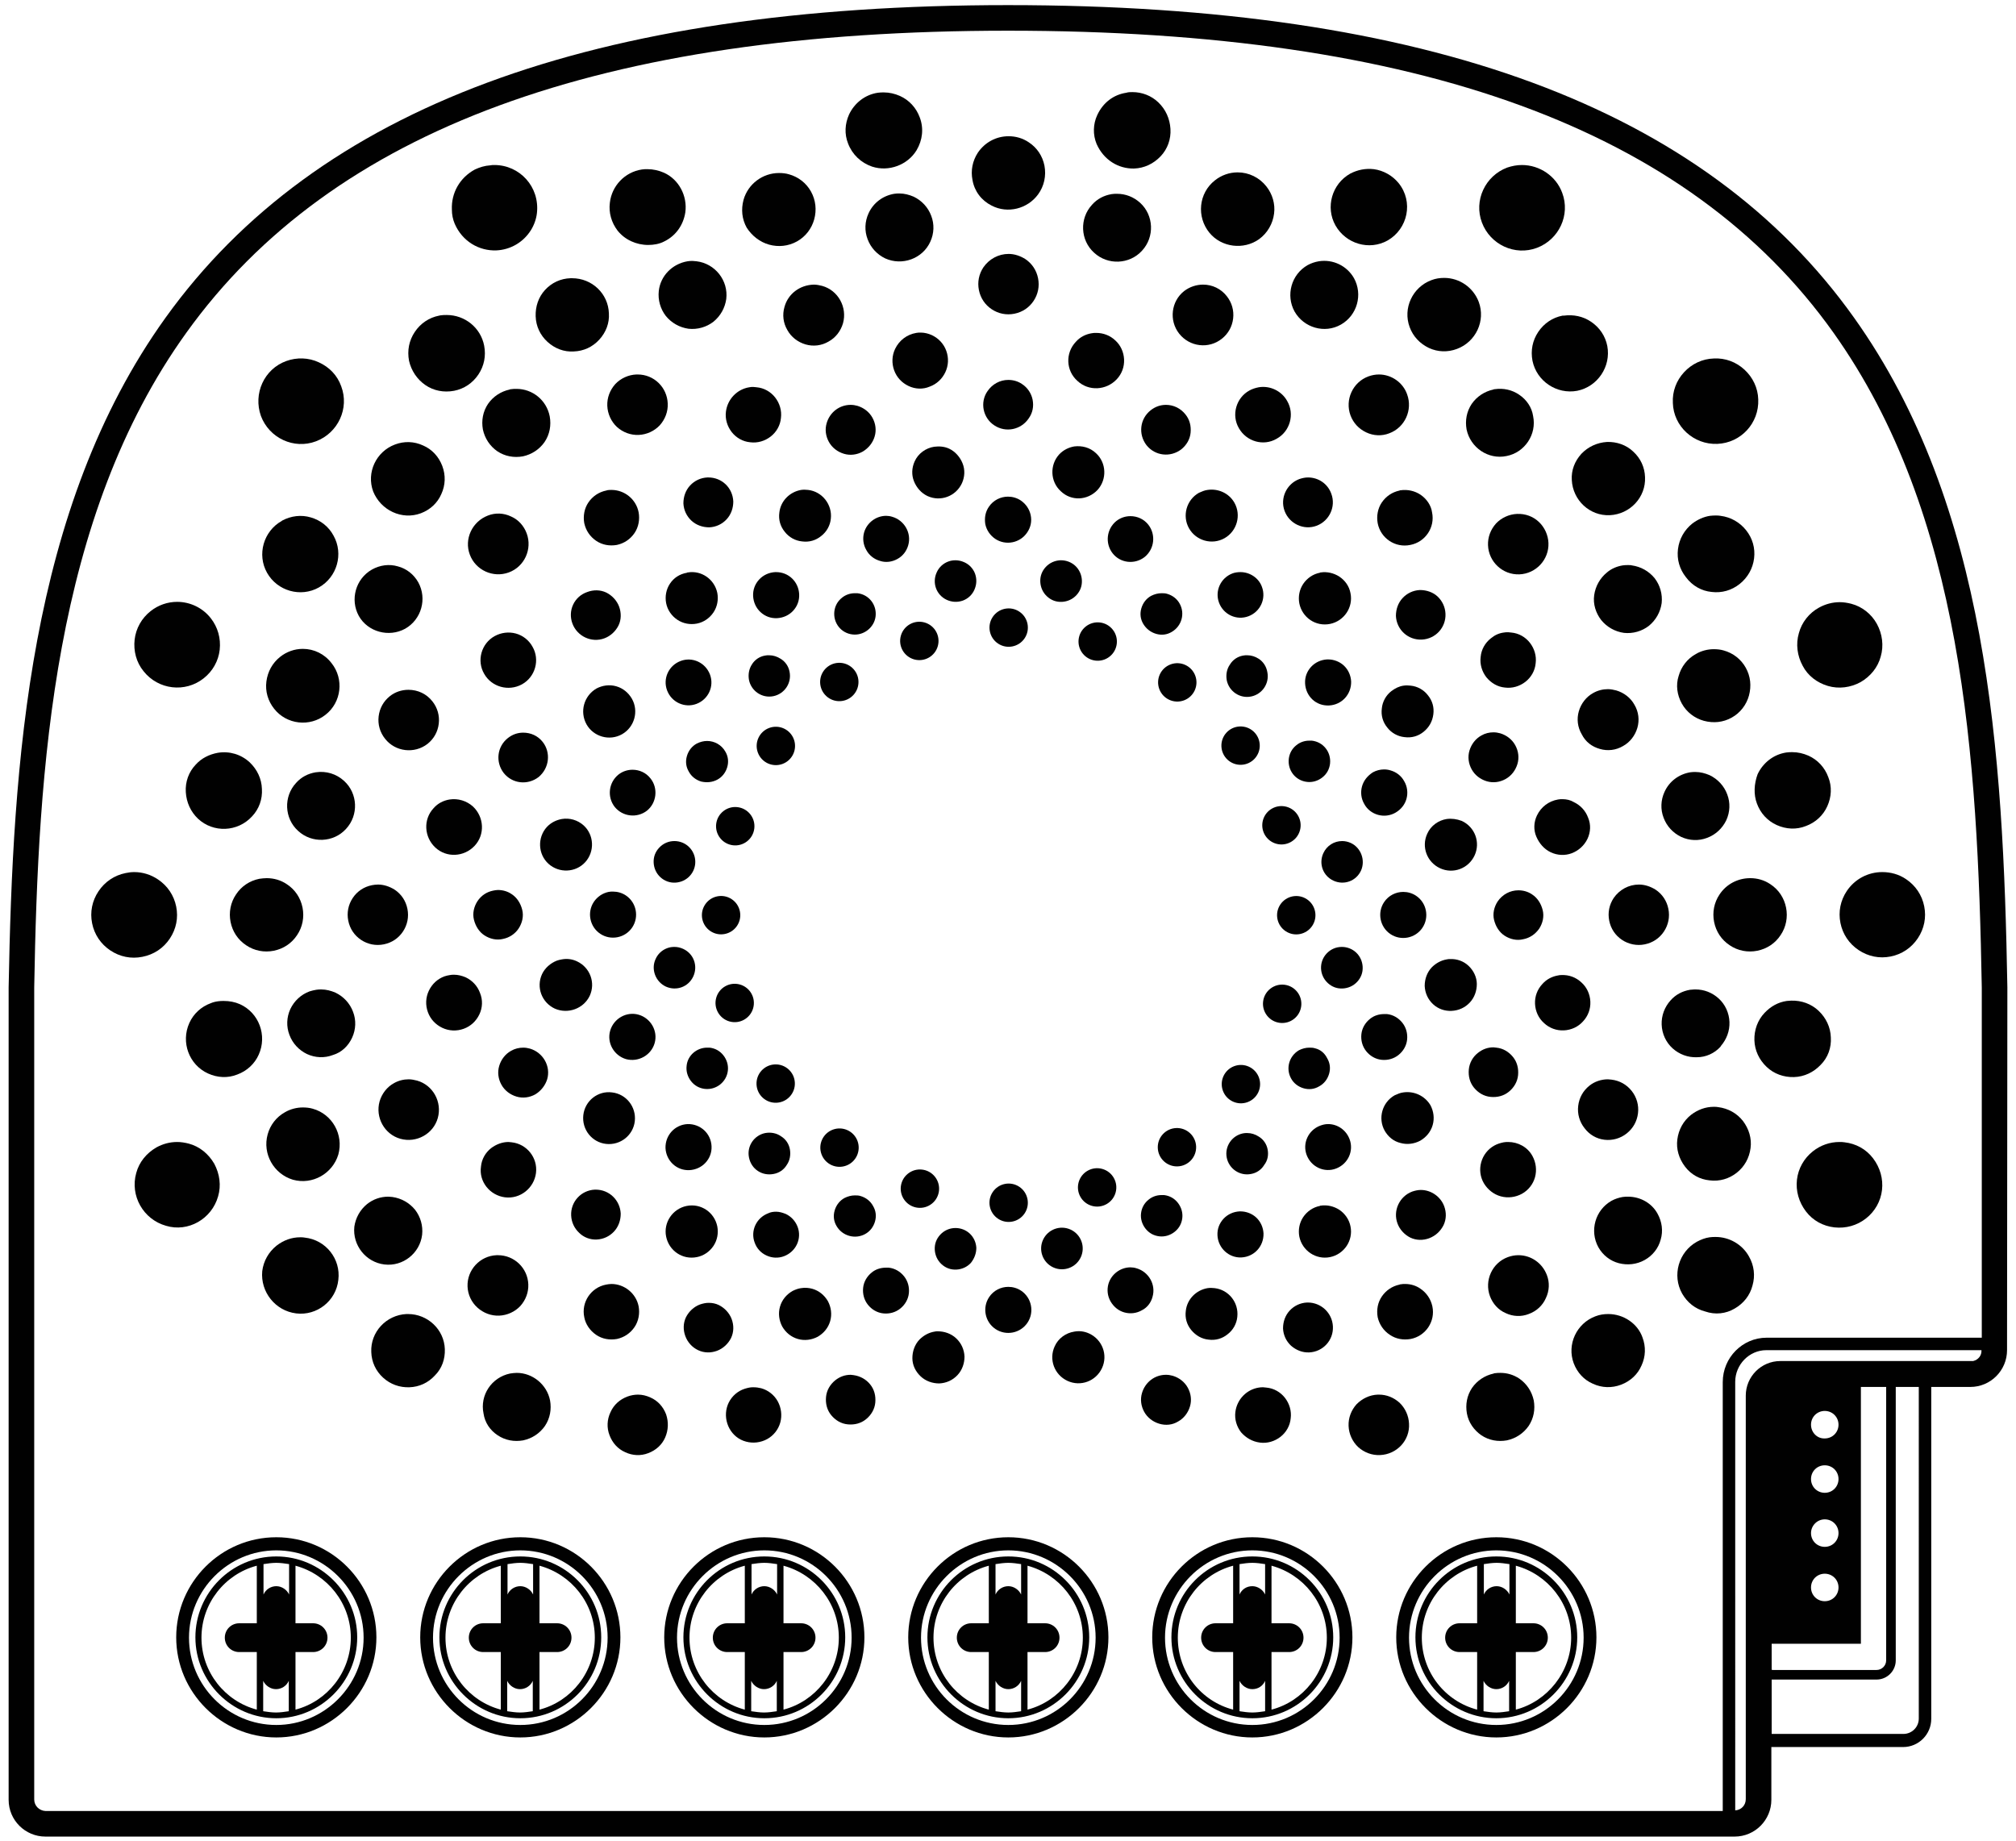 <?xml version="1.0" encoding="utf-8"?>
<!-- Generator: Adobe Illustrator 21.0.0, SVG Export Plug-In . SVG Version: 6.00 Build 0)  -->
<svg version="1.1" id="Layer_1" xmlns="http://www.w3.org/2000/svg" xmlns:xlink="http://www.w3.org/1999/xlink" x="0px" y="0px"
	 viewBox="0 0 630.4 575.8" style="enable-background:new 0 0 630.4 575.8;" xml:space="preserve">
<style type="text/css">
	.st0{fill:#010101;}
</style>
<g>
	<ellipse transform="matrix(0.555 -0.832 0.832 0.555 -22.817 349.688)" class="st0" cx="315.3" cy="196.2" rx="6" ry="6"/>
	<ellipse transform="matrix(0.27 -0.963 0.963 0.27 16.67 423.12)" class="st0" cx="287.5" cy="200.6" rx="6" ry="6"/>
	
		<ellipse transform="matrix(0.999 -4.028794e-02 4.028794e-02 0.999 -8.382 10.747)" class="st0" cx="262.5" cy="213.3" rx="6" ry="6"/>
	<ellipse transform="matrix(0.938 -0.347 0.347 0.938 -65.871 98.695)" class="st0" cx="242.6" cy="233.2" rx="6" ry="6"/>
	<ellipse transform="matrix(0.785 -0.62 0.62 0.785 -110.63 198.067)" class="st0" cx="229.8" cy="258.3" rx="6" ry="6"/>
	<ellipse transform="matrix(0.555 -0.832 0.832 0.555 -137.65 314.918)" class="st0" cx="225.4" cy="286.1" rx="6" ry="6"/>
	<ellipse transform="matrix(0.27 -0.963 0.963 0.27 -134.498 450.202)" class="st0" cx="229.8" cy="313.8" rx="6" ry="6"/>
	
		<ellipse transform="matrix(0.999 -4.032890e-02 4.032890e-02 0.999 -13.47 10.058)" class="st0" cx="242.6" cy="338.9" rx="6" ry="6"/>
	<ellipse transform="matrix(0.938 -0.347 0.347 0.938 -108.216 113.399)" class="st0" cx="262.5" cy="358.8" rx="6" ry="6"/>
	<ellipse transform="matrix(0.785 -0.62 0.62 0.785 -168.426 258.24)" class="st0" cx="287.5" cy="371.6" rx="6" ry="6"/>
	<ellipse transform="matrix(0.555 -0.832 0.832 0.555 -172.42 429.749)" class="st0" cx="315.3" cy="376" rx="6" ry="6"/>
	<ellipse transform="matrix(0.27 -0.963 0.963 0.27 -107.419 601.374)" class="st0" cx="343.1" cy="371.6" rx="6" ry="6"/>
	
		<ellipse transform="matrix(0.999 -4.029777e-02 4.029777e-02 0.999 -14.159 15.127)" class="st0" cx="368.1" cy="358.8" rx="6" ry="6"/>
	<ellipse transform="matrix(0.938 -0.347 0.347 0.938 -93.51 155.757)" class="st0" cx="388" cy="338.9" rx="6" ry="6"/>
	<ellipse transform="matrix(0.785 -0.62 0.62 0.785 -108.252 316.052)" class="st0" cx="400.8" cy="313.8" rx="6" ry="6"/>
	<ellipse transform="matrix(0.555 -0.832 0.832 0.555 -57.583 464.529)" class="st0" cx="405.2" cy="286.1" rx="6" ry="6"/>
	<ellipse transform="matrix(0.27 -0.963 0.963 0.27 43.749 574.293)" class="st0" cx="400.8" cy="258.3" rx="6" ry="6"/>
	
		<ellipse transform="matrix(0.999 -4.032890e-02 4.032890e-02 0.999 -9.09 15.838)" class="st0" cx="388" cy="233.2" rx="6" ry="6"/>
	<ellipse transform="matrix(0.938 -0.347 0.347 0.938 -51.158 141.035)" class="st0" cx="368.1" cy="213.3" rx="6" ry="6"/>
	<ellipse transform="matrix(0.785 -0.62 0.62 0.785 -50.456 255.862)" class="st0" cx="343.1" cy="200.6" rx="6" ry="6"/>
	<path class="st0" d="M298.8,175.2c-0.8,0-1.5,0.1-2.3,0.4c-1.6,0.6-2.9,1.8-3.6,3.4c-1.5,3.3-0.1,7.1,3.2,8.6
		c1.6,0.7,3.3,0.8,5,0.2c1.6-0.6,2.9-1.8,3.6-3.4c0.7-1.6,0.8-3.3,0.2-5c-0.6-1.6-1.8-2.9-3.4-3.6
		C300.6,175.4,299.7,175.2,298.8,175.2z"/>
	<path class="st0" d="M273.8,192.7c0.4-3.6-2.1-6.8-5.7-7.2c-0.3,0-0.5,0-0.8,0c-1.5,0-2.9,0.5-4,1.4c-1.4,1.1-2.2,2.6-2.4,4.3
		c-0.4,3.6,2.1,6.8,5.7,7.2C270.1,198.8,273.4,196.2,273.8,192.7z"/>
	<path class="st0" d="M234.2,212.6c0.7,3.5,4.1,5.8,7.6,5.1c3.5-0.7,5.8-4.1,5.1-7.6c-0.3-1.7-1.3-3.2-2.8-4.1
		c-1.1-0.7-2.3-1.1-3.6-1.1c-0.4,0-0.9,0-1.3,0.1c-1.7,0.3-3.2,1.3-4.1,2.8C234.2,209.2,233.9,210.9,234.2,212.6z"/>
	<path class="st0" d="M224.3,243.8c1.5-0.8,2.6-2.2,3.1-3.9c0.5-1.7,0.3-3.4-0.6-4.9c-1.2-2.1-3.4-3.3-5.7-3.3
		c-1.1,0-2.2,0.3-3.2,0.8c-1.5,0.8-2.6,2.2-3.1,3.9c-0.5,1.7-0.3,3.4,0.6,4.9c0.8,1.5,2.2,2.6,3.9,3.1
		C221.1,244.8,222.8,244.6,224.3,243.8z"/>
	<path class="st0" d="M211.2,276c1.7-0.1,3.3-0.8,4.5-2.1c2.4-2.6,2.3-6.7-0.4-9.2c-1.2-1.1-2.8-1.7-4.4-1.7c-1.8,0-3.5,0.7-4.8,2.1
		c-1.2,1.3-1.8,2.9-1.7,4.7c0.1,1.7,0.8,3.3,2.1,4.5C207.8,275.5,209.5,276.1,211.2,276z"/>
	<path class="st0" d="M208.2,308.5c3.3,1.5,7.1,0.1,8.6-3.2c1.5-3.3,0.1-7.1-3.2-8.6c-0.9-0.4-1.8-0.6-2.7-0.6
		c-0.8,0-1.5,0.1-2.3,0.4c-1.6,0.6-2.9,1.8-3.6,3.4C203.5,303.1,205,307,208.2,308.5z"/>
	<path class="st0" d="M227.6,334.8c0.2-1.7-0.3-3.4-1.4-4.8c-1.1-1.4-2.6-2.2-4.3-2.4c-0.3,0-0.5,0-0.8,0c-3.2,0-6.1,2.4-6.4,5.7
		c-0.2,1.7,0.3,3.4,1.4,4.8c1.1,1.4,2.6,2.2,4.3,2.4C224,340.9,227.2,338.3,227.6,334.8z"/>
	<path class="st0" d="M241.9,367.1c1.7-0.3,3.2-1.3,4.1-2.8c1-1.4,1.3-3.2,1-4.9s-1.3-3.2-2.8-4.1c-1.4-1-3.2-1.3-4.9-1
		c-3.5,0.7-5.8,4.1-5.1,7.6C234.9,365.6,238.3,367.8,241.9,367.1z"/>
	<path class="st0" d="M270.5,385.9c1.5-0.8,2.6-2.2,3.1-3.9s0.3-3.4-0.6-4.9c-0.8-1.5-2.2-2.6-3.9-3.1c-0.6-0.2-1.2-0.2-1.8-0.2
		c-1.1,0-2.2,0.3-3.2,0.8c-1.5,0.8-2.6,2.2-3.1,3.9c-0.5,1.7-0.3,3.4,0.6,4.9C263.4,386.5,267.4,387.6,270.5,385.9z"/>
	<path class="st0" d="M305.3,390.2c-0.1-1.7-0.8-3.3-2.1-4.5c-1.2-1.1-2.8-1.7-4.4-1.7c-1.8,0-3.5,0.7-4.8,2.1
		c-1.2,1.3-1.8,2.9-1.7,4.7c0.1,1.7,0.8,3.3,2.1,4.5s2.9,1.8,4.7,1.7c1.7-0.1,3.3-0.8,4.5-2.1C304.7,393.5,305.3,391.9,305.3,390.2z
		"/>
	
		<ellipse transform="matrix(0.418 -0.909 0.909 0.418 -161.504 528.822)" class="st0" cx="331.8" cy="390.4" rx="6.5" ry="6.5"/>
	<path class="st0" d="M362.5,386.6c1.7,0.2,3.4-0.3,4.8-1.4c1.4-1.1,2.2-2.6,2.4-4.3c0.2-1.7-0.3-3.4-1.4-4.8
		c-1.1-1.4-2.6-2.2-4.3-2.4c-0.3,0-0.5,0-0.8,0c-1.5,0-2.9,0.5-4,1.4c-1.4,1.1-2.2,2.6-2.4,4.3c-0.2,1.7,0.3,3.4,1.4,4.8
		S360.8,386.4,362.5,386.6z"/>
	<path class="st0" d="M396.4,359.5c-0.3-1.7-1.3-3.2-2.8-4.1c-1.1-0.7-2.3-1.1-3.6-1.1c-0.4,0-0.9,0-1.3,0.1
		c-3.5,0.7-5.8,4.1-5.1,7.6c0.7,3.5,4.1,5.8,7.6,5.1c1.7-0.3,3.2-1.3,4.1-2.8C396.4,362.9,396.7,361.2,396.4,359.5z"/>
	<path class="st0" d="M411.2,327.8c-0.6-0.2-1.2-0.2-1.8-0.2c-1.1,0-2.2,0.3-3.2,0.8c-3.1,1.8-4.2,5.7-2.5,8.8
		c0.8,1.5,2.2,2.6,3.9,3.1c1.7,0.5,3.4,0.3,4.9-0.6c1.5-0.8,2.6-2.2,3.1-3.9c0.5-1.7,0.3-3.4-0.6-4.9
		C414.2,329.3,412.9,328.2,411.2,327.8z"/>
	<path class="st0" d="M426.1,302.3c-0.1-1.7-0.8-3.3-2.1-4.5c-1.2-1.1-2.8-1.7-4.4-1.7c-1.8,0-3.5,0.7-4.8,2.1
		c-2.4,2.6-2.3,6.7,0.4,9.2c1.3,1.2,2.9,1.8,4.7,1.7c1.7-0.1,3.3-0.8,4.5-2.1C425.6,305.7,426.2,304.1,426.1,302.3z"/>
	<path class="st0" d="M422.4,263.6c-0.9-0.4-1.8-0.6-2.7-0.6c-2.5,0-4.8,1.4-5.9,3.8c-1.5,3.3-0.1,7.1,3.2,8.6
		c3.3,1.5,7.1,0.1,8.6-3.2C427,269,425.6,265.1,422.4,263.6z"/>
	<path class="st0" d="M403,237.3c-0.4,3.6,2.1,6.8,5.7,7.2c1.7,0.2,3.4-0.3,4.8-1.4c1.4-1.1,2.2-2.6,2.4-4.3
		c0.4-3.6-2.1-6.8-5.7-7.2c-0.3,0-0.5,0-0.8,0c-1.5,0-2.9,0.5-4,1.4C404,234.1,403.2,235.6,403,237.3z"/>
	<path class="st0" d="M393.6,206c-1.1-0.7-2.3-1.1-3.6-1.1c-0.4,0-0.9,0-1.3,0.1c-1.7,0.3-3.2,1.3-4.1,2.8c-1,1.4-1.3,3.2-1,4.9
		c0.7,3.5,4.1,5.8,7.6,5.1c3.5-0.7,5.8-4.1,5.1-7.6C396,208.4,395,206.9,393.6,206z"/>
	<path class="st0" d="M361.5,198.2c1.7,0.5,3.4,0.3,4.9-0.6c3.1-1.8,4.2-5.7,2.5-8.8c-0.8-1.5-2.2-2.6-3.9-3.1
		c-0.6-0.2-1.2-0.2-1.8-0.2c-1.1,0-2.2,0.3-3.2,0.8c-1.5,0.8-2.6,2.2-3.1,3.9c-0.5,1.7-0.3,3.4,0.6,4.9
		C358.4,196.6,359.8,197.7,361.5,198.2z"/>
	<path class="st0" d="M327.4,186.5c1.3,1.2,2.9,1.8,4.7,1.7c1.7-0.1,3.3-0.8,4.5-2.1s1.8-2.9,1.7-4.7c-0.1-1.7-0.8-3.3-2.1-4.5
		c-1.2-1.1-2.8-1.7-4.4-1.7c-0.1,0-0.2,0-0.3,0c-1.7,0.1-3.3,0.8-4.5,2.1s-1.8,2.9-1.7,4.7C325.4,183.7,326.1,185.3,327.4,186.5z"/>
	<path class="st0" d="M280.6,174.8c1.7-0.9,2.9-2.5,3.4-4.3c1.1-3.8-1.2-7.8-5-8.9c-0.6-0.2-1.3-0.3-1.9-0.3c-3.1,0-6,2.1-6.9,5.2
		c-0.5,1.8-0.3,3.8,0.7,5.5c0.9,1.7,2.5,2.9,4.3,3.4C277,176,279,175.7,280.6,174.8z"/>
	<path class="st0" d="M242.4,178.9c-1.9,0.1-3.7,0.9-5,2.3c-1.3,1.4-2,3.2-1.9,5.2c0.1,1.9,0.9,3.7,2.3,5c1.4,1.3,3.2,2,5.2,1.9
		c1.9-0.1,3.7-0.9,5-2.3c1.3-1.4,2-3.2,1.9-5.2c-0.2-3.9-3.3-6.9-7.2-6.9C242.6,178.9,242.5,178.9,242.4,178.9z"/>
	<path class="st0" d="M208.6,215.9c1.4,3.7,5.5,5.6,9.2,4.2c3.7-1.4,5.6-5.5,4.2-9.2c-0.7-1.8-2-3.2-3.7-4c-1.7-0.8-3.7-0.9-5.5-0.2
		h0C209.1,208.1,207.2,212.2,208.6,215.9z"/>
	<path class="st0" d="M203.4,243.4c-1.4-1.8-3.5-2.7-5.6-2.7c-1.6,0-3.1,0.5-4.4,1.5c-3.1,2.5-3.6,7-1.2,10.1
		c2.5,3.1,7,3.6,10.1,1.2C205.3,251.1,205.9,246.5,203.4,243.4z"/>
	<path class="st0" d="M197.7,290c2.2-3.3,1.3-7.8-2-10c-1.2-0.8-2.6-1.2-4-1.2c-0.5,0-0.9,0-1.4,0.1c-1.9,0.4-3.5,1.5-4.6,3.1
		c-2.2,3.3-1.3,7.8,2,10C191,294.2,195.5,293.3,197.7,290z"/>
	<path class="st0" d="M204.7,326.2c1.1-3.8-1.2-7.8-5-8.9c-3.8-1.1-7.8,1.2-8.9,5c-1.1,3.8,1.2,7.8,5,8.9
		C199.6,332.2,203.6,330,204.7,326.2z"/>
	<path class="st0" d="M215,351.5c-4,0.2-7,3.5-6.9,7.5c0.2,4,3.5,7.1,7.5,6.9c1.9-0.1,3.7-0.9,5-2.3c1.3-1.4,2-3.2,1.9-5.2
		C222.3,354.4,219,351.4,215,351.5z"/>
	<path class="st0" d="M239.7,392.6c1.7,0.8,3.7,0.9,5.5,0.2c1.8-0.7,3.2-2,4-3.7c0.8-1.7,0.9-3.7,0.2-5.5c-0.7-1.8-2-3.2-3.7-4
		c-1-0.4-2-0.7-3-0.7c-0.8,0-1.7,0.1-2.5,0.5c-1.8,0.7-3.2,2-4,3.7s-0.9,3.7-0.2,5.5v0C236.6,390.3,237.9,391.8,239.7,392.6z"/>
	<path class="st0" d="M282.7,399.1c-1.2-1.5-2.9-2.5-4.8-2.7c-0.3,0-0.6,0-0.9,0c-1.6,0-3.2,0.5-4.4,1.5c-1.5,1.2-2.5,2.9-2.7,4.8
		s0.3,3.8,1.5,5.3h0c1.2,1.5,2.9,2.5,4.8,2.7c1.9,0.2,3.8-0.3,5.3-1.5c1.5-1.2,2.5-2.9,2.7-4.8S283.9,400.6,282.7,399.1z"/>
	<path class="st0" d="M311.3,415.6c3.3,2.2,7.8,1.3,10-2c2.2-3.3,1.3-7.8-2-10c-1.2-0.8-2.6-1.2-4-1.2c-2.3,0-4.6,1.1-6,3.2
		C307.1,408.9,308,413.4,311.3,415.6z"/>
	<path class="st0" d="M360.4,405.5c1.1-3.8-1.2-7.8-5-8.9c-0.6-0.2-1.3-0.3-1.9-0.3c-3.1,0-6,2.1-6.9,5.2c-0.5,1.8-0.3,3.8,0.7,5.5
		s2.5,2.9,4.3,3.4c1.8,0.5,3.8,0.3,5.5-0.7C358.7,408.9,359.9,407.4,360.4,405.5z"/>
	<path class="st0" d="M388.2,393.2c4-0.2,7-3.5,6.9-7.5c-0.1-1.9-0.9-3.7-2.3-5c-1.3-1.2-3.1-1.9-4.9-1.9c-0.1,0-0.2,0-0.3,0
		c-1.9,0.1-3.7,0.9-5,2.3c-1.3,1.4-2,3.2-1.9,5.2C380.9,390.3,384.3,393.4,388.2,393.2z"/>
	<path class="st0" d="M412.8,352c-3.7,1.4-5.6,5.5-4.2,9.2c0.7,1.8,2,3.2,3.7,4s3.7,0.9,5.5,0.2h0c1.8-0.7,3.2-2,4-3.7
		c0.8-1.7,0.9-3.7,0.2-5.5c-1.1-2.9-3.8-4.7-6.7-4.7C414.4,351.5,413.6,351.7,412.8,352z"/>
	<path class="st0" d="M432,331.4c1.9,0.2,3.8-0.3,5.3-1.5v0c1.5-1.2,2.5-2.9,2.7-4.8s-0.3-3.8-1.5-5.3c-1.2-1.5-2.9-2.5-4.8-2.7
		c-0.3,0-0.6,0-0.9,0c-1.6,0-3.2,0.5-4.4,1.5c-1.5,1.2-2.5,2.9-2.7,4.8s0.3,3.8,1.5,5.3C428.4,330.2,430.1,331.2,432,331.4z"/>
	<path class="st0" d="M442.8,280.1c-1.2-0.8-2.6-1.2-4-1.2c-2.3,0-4.6,1.1-6,3.2c-2.2,3.3-1.3,7.8,2,10c3.3,2.2,7.8,1.3,10-2
		C447,286.8,446.1,282.3,442.8,280.1z"/>
	<path class="st0" d="M425.9,245.9c-0.5,1.8-0.3,3.8,0.7,5.5c0.9,1.7,2.5,2.9,4.3,3.4c1.8,0.5,3.8,0.3,5.5-0.7s2.9-2.5,3.4-4.3
		s0.3-3.8-0.7-5.5c-0.9-1.7-2.5-2.9-4.3-3.4c-0.6-0.2-1.3-0.3-2-0.3c-1.2,0-2.4,0.3-3.5,0.9C427.6,242.6,426.4,244.1,425.9,245.9z"
		/>
	<path class="st0" d="M415.6,220.6c4-0.2,7-3.5,6.9-7.5c-0.1-1.9-0.9-3.7-2.3-5c-1.3-1.2-3.1-1.9-4.9-1.9c-0.1,0-0.2,0-0.3,0
		c-1.9,0.1-3.7,0.9-5,2.3c-1.3,1.4-2,3.2-1.9,5.2C408.3,217.7,411.5,220.8,415.6,220.6z"/>
	<path class="st0" d="M387.9,178.9c-0.8,0-1.7,0.1-2.5,0.4c-3.7,1.4-5.6,5.5-4.2,9.2c1.4,3.7,5.5,5.6,9.2,4.2
		c3.7-1.4,5.6-5.5,4.2-9.2C393.6,180.7,390.8,178.9,387.9,178.9z"/>
	<path class="st0" d="M357.9,174.2c3.1-2.5,3.6-7,1.2-10.1c-1.4-1.8-3.5-2.7-5.6-2.7c-1.6,0-3.1,0.5-4.4,1.5
		c-3.1,2.5-3.6,7-1.2,10.1C350.3,176.1,354.8,176.6,357.9,174.2z"/>
	<path class="st0" d="M322.3,161.1c-0.4-1.9-1.5-3.5-3.1-4.6c-1.2-0.8-2.6-1.2-4-1.2c-2.3,0-4.6,1.1-6,3.2c-1.1,1.6-1.4,3.5-1.1,5.4
		c0.4,1.9,1.5,3.5,3.1,4.6c3.3,2.2,7.8,1.3,10-2C322.3,164.9,322.7,163,322.3,161.1z"/>
	<path class="st0" d="M252.7,153.2c-0.8-0.1-1.5-0.1-2.2,0c-3.5,0.6-6.4,3.4-6.8,7.1c-0.3,2.2,0.3,4.3,1.7,6c1.3,1.7,3.3,2.8,5.4,3
		c2.2,0.3,4.3-0.3,6-1.7c1.7-1.3,2.8-3.3,3-5.4C260.3,157.8,257.1,153.7,252.7,153.2z"/>
	<path class="st0" d="M209.5,182.5c-1.2,1.8-1.6,4-1.2,6.1c0.4,2.1,1.7,4,3.5,5.2c1.8,1.2,4,1.6,6.1,1.2c2.1-0.4,4-1.7,5.2-3.5
		c1.2-1.8,1.6-4,1.2-6.1c-0.9-4.3-5-7.1-9.2-6.4c-0.1,0-0.2,0-0.3,0.1C212.5,179.5,210.7,180.7,209.5,182.5z"/>
	<path class="st0" d="M183.4,226.5c2.2,3.9,7.2,5.3,11.1,3.1c3.9-2.2,5.3-7.2,3.1-11.1c-1.1-1.9-2.8-3.3-4.9-3.9
		c-2.1-0.6-4.3-0.3-6.2,0.7l0,0C182.6,217.6,181.2,222.5,183.4,226.5z"/>
	<path class="st0" d="M175.7,256.1c-1.7,0.3-3.4,1.1-4.7,2.5c-3,3.3-2.8,8.5,0.5,11.5c3.3,3,8.5,2.8,11.5-0.5
		c3-3.3,2.8-8.5-0.5-11.5C180.6,256.4,178.1,255.7,175.7,256.1z"/>
	<path class="st0" d="M184.4,311.4c1.9-4.1,0.1-8.9-4-10.8c-1.5-0.7-3.1-0.9-4.7-0.6c-0.5,0.1-1.1,0.2-1.6,0.4
		c-2,0.8-3.7,2.3-4.6,4.2c-1.9,4.1-0.1,8.9,4,10.8C177.6,317.2,182.5,315.4,184.4,311.4z"/>
	<path class="st0" d="M182.4,348.7c-0.5,4.5,2.7,8.5,7.1,9c4.5,0.5,8.5-2.7,9-7.1c0.5-4.5-2.7-8.5-7.1-9
		C187,341,182.9,344.2,182.4,348.7z"/>
	<path class="st0" d="M217.9,393.1c2.1-0.4,4-1.7,5.2-3.5c1.2-1.8,1.6-4,1.2-6.1c-0.9-4.4-5.1-7.3-9.6-6.4c-4.4,0.9-7.3,5.2-6.4,9.6
		C209.2,391.1,213.4,394,217.9,393.1z"/>
	<path class="st0" d="M244.6,414.8c1.1,1.9,2.8,3.3,4.9,3.9c2.1,0.6,4.3,0.3,6.2-0.7c1.9-1.1,3.3-2.8,3.9-4.9
		c0.6-2.1,0.3-4.3-0.7-6.2c-1.1-1.9-2.8-3.3-4.9-3.9c-1.1-0.3-2.3-0.4-3.5-0.2c-0.9,0.1-1.9,0.5-2.7,0.9c-1.9,1.1-3.3,2.8-3.9,4.9
		C243.3,410.7,243.6,412.9,244.6,414.8L244.6,414.8z"/>
	<path class="st0" d="M287.9,430.4c1.6,1.5,3.7,2.2,5.8,2.2c2.2-0.1,4.2-1,5.7-2.6c1.5-1.6,2.2-3.7,2.2-5.8c-0.1-2.2-1-4.2-2.6-5.7
		c-1.6-1.5-3.7-2.2-5.8-2.2c-0.3,0-0.6,0-1,0.1c-1.8,0.3-3.4,1.2-4.7,2.5c-1.5,1.6-2.2,3.7-2.2,5.8
		C285.3,426.9,286.3,428.9,287.9,430.4L287.9,430.4z"/>
	<path class="st0" d="M333.8,431.8c4.1,1.9,8.9,0.1,10.8-4c1.9-4.1,0.1-8.9-4-10.8c-1.5-0.7-3.1-0.9-4.7-0.6c-2.6,0.4-5,2.1-6.1,4.6
		C327.9,425.1,329.7,429.9,333.8,431.8z"/>
	<path class="st0" d="M377.9,418.9c2.2,0.3,4.3-0.3,6-1.7c1.7-1.3,2.8-3.3,3-5.4c0.5-4.5-2.7-8.5-7.1-9c-0.8-0.1-1.5-0.1-2.2,0
		c-3.5,0.6-6.4,3.4-6.8,7.1c-0.3,2.2,0.3,4.3,1.7,6S375.8,418.7,377.9,418.9z"/>
	<path class="st0" d="M422.3,383.5c-0.4-2.1-1.7-4-3.5-5.2c-1.7-1.1-3.8-1.6-5.8-1.3c-0.1,0-0.2,0-0.3,0.1c-2.1,0.4-4,1.7-5.2,3.5
		c-1.2,1.8-1.6,4-1.2,6.1c0.9,4.4,5.2,7.3,9.6,6.4C420.3,392.2,423.2,387.9,422.3,383.5z"/>
	<path class="st0" d="M438.8,341.6c-0.9,0.1-1.8,0.5-2.7,0.9c-3.9,2.2-5.3,7.2-3.1,11.1c1.1,1.9,2.8,3.3,4.9,3.8
		c2.1,0.6,4.3,0.3,6.2-0.7l0,0c1.9-1.1,3.3-2.8,3.9-4.9c0.6-2.1,0.3-4.3-0.7-6.2C445.5,342.6,442.1,341.1,438.8,341.6z"/>
	<path class="st0" d="M459.6,313.5L459.6,313.5c1.5-1.6,2.2-3.7,2.2-5.8s-1-4.2-2.6-5.7c-1.6-1.5-3.7-2.2-5.8-2.1
		c-0.3,0-0.6,0-1,0.1c-1.8,0.3-3.4,1.2-4.7,2.5c-1.5,1.6-2.2,3.7-2.2,5.8c0.1,2.2,1,4.2,2.6,5.7c1.6,1.5,3.7,2.2,5.8,2.1
		C456.1,316,458.1,315.1,459.6,313.5z"/>
	<path class="st0" d="M452.4,256.1c-2.6,0.4-5,2.1-6.1,4.6c-1.9,4.1-0.1,8.9,4,10.8c4.1,1.9,8.9,0.1,10.8-4c1.9-4.1,0.1-8.9-4-10.8
		C455.5,256.1,453.9,255.9,452.4,256.1z"/>
	<path class="st0" d="M448.2,223.4c0.3-2.2-0.3-4.3-1.7-6c-1.3-1.7-3.3-2.8-5.4-3c-0.8-0.1-1.5-0.1-2.2,0c-1.4,0.2-2.6,0.8-3.8,1.7
		c-1.7,1.3-2.8,3.3-3,5.4c-0.3,2.2,0.3,4.3,1.7,6c1.3,1.7,3.3,2.8,5.4,3c2.2,0.3,4.3-0.3,6-1.7S447.9,225.6,448.2,223.4z"/>
	<path class="st0" d="M418.8,180.3c-1.7-1.1-3.8-1.6-5.8-1.3c-0.1,0-0.2,0-0.3,0.1c-2.1,0.4-4,1.7-5.2,3.5c-1.2,1.8-1.6,4-1.2,6.1
		c0.9,4.4,5.1,7.3,9.6,6.4c4.4-0.9,7.3-5.2,6.4-9.6C421.9,183.3,420.6,181.5,418.8,180.3z"/>
	<path class="st0" d="M377.6,153.2c-0.9,0.1-1.8,0.5-2.7,0.9c-3.9,2.2-5.3,7.2-3.1,11.1c2.2,3.9,7.2,5.3,11.1,3.1
		c3.9-2.2,5.3-7.2,3.1-11.1C384.3,154.2,380.9,152.7,377.6,153.2z"/>
	<path class="st0" d="M343.2,153.2c3-3.3,2.8-8.5-0.5-11.5c-1.9-1.8-4.4-2.4-6.8-2.1c-1.7,0.3-3.4,1.1-4.7,2.5
		c-3,3.3-2.8,8.5,0.5,11.5C335,156.8,340.1,156.5,343.2,153.2z"/>
	<path class="st0" d="M292.1,139.7c-2.6,0.4-5,2.1-6.1,4.6c-0.9,2-1,4.2-0.2,6.2c0.8,2,2.3,3.7,4.2,4.6c4.1,1.9,8.9,0.1,10.8-4
		c0.9-2,1-4.2,0.2-6.2c-0.8-2-2.3-3.7-4.2-4.6C295.3,139.6,293.7,139.5,292.1,139.7z"/>
	<path class="st0" d="M273.5,136.5c0.6-2,0.3-4.1-0.7-5.9c-1-1.8-2.7-3.1-4.7-3.7c-0.7-0.2-1.4-0.3-2.1-0.3c-3.5,0-6.5,2.3-7.5,5.7
		c-0.6,2-0.3,4.1,0.7,5.9s2.7,3.1,4.7,3.7l0,0c2,0.6,4.1,0.3,5.9-0.7C271.6,140.1,272.9,138.5,273.5,136.5z"/>
	<path class="st0" d="M221.5,149.3c-0.1,0-0.2,0-0.3,0c-2.1,0.1-4,1-5.4,2.5s-2.1,3.5-2.1,5.6c0.1,2.1,1,4,2.5,5.4
		c1.5,1.4,3.5,2.1,5.6,2.1c2.1-0.1,4-1,5.4-2.5c1.4-1.5,2.1-3.5,2.1-5.6C229.1,152.5,225.7,149.3,221.5,149.3z"/>
	<path class="st0" d="M179,195L179,195c1.5,4,6,6.1,10,4.6c1.9-0.7,3.5-2.2,4.4-4s0.9-4,0.2-5.9c-0.7-1.9-2.2-3.5-4-4.4
		c-1.9-0.9-4-0.9-5.9-0.2C179.5,186.5,177.5,191,179,195z"/>
	<path class="st0" d="M169.7,232c-1.5-1.9-3.7-2.9-6.1-2.9c-1.8,0-3.4,0.6-4.8,1.7c-3.4,2.7-3.9,7.5-1.3,10.9
		c2.7,3.4,7.5,3.9,10.9,1.3C171.8,240.2,172.3,235.3,169.7,232z"/>
	<path class="st0" d="M149.3,281.8c-1.1,1.7-1.6,3.8-1.1,5.8s1.6,3.8,3.3,4.9c1.7,1.1,3.8,1.6,5.8,1.1c2-0.4,3.8-1.6,4.9-3.3
		s1.6-3.8,1.1-5.8s-1.6-3.8-3.3-4.9c-1.3-0.9-2.8-1.3-4.3-1.3c-0.5,0-1,0.1-1.5,0.2C152.2,278.9,150.5,280,149.3,281.8z"/>
	<path class="st0" d="M171.1,337.5c1.2-4.1-1.3-8.4-5.4-9.6c-0.7-0.2-1.4-0.3-2.1-0.3c-1.3,0-2.6,0.3-3.8,1c-1.8,1-3.1,2.7-3.7,4.7
		c-0.6,2-0.3,4.1,0.7,5.9c1,1.8,2.7,3.1,4.7,3.7c2,0.6,4.1,0.3,5.9-0.7C169.2,341.1,170.5,339.4,171.1,337.5z"/>
	<path class="st0" d="M186.6,387.6c2.1-0.1,4-1,5.4-2.5c1.4-1.5,2.1-3.5,2.1-5.6c-0.2-4.2-3.6-7.5-7.8-7.5c-0.1,0-0.2,0-0.3,0
		c-4.3,0.2-7.6,3.8-7.4,8.1c0.1,2.1,1,4,2.5,5.4C182.5,386.9,184.5,387.7,186.6,387.6z"/>
	<path class="st0" d="M218.3,422.2c1.9,0.9,4,0.9,5.9,0.2c1.9-0.7,3.5-2.2,4.4-4h0c0.9-1.9,0.9-4,0.2-5.9c-0.7-1.9-2.2-3.5-4-4.4
		c-1-0.5-2.1-0.7-3.2-0.7c-0.9,0-1.8,0.2-2.7,0.5c-1.9,0.7-3.5,2.2-4.4,4c-0.9,1.9-0.9,4-0.2,5.9S216.4,421.3,218.3,422.2z"/>
	<path class="st0" d="M266.9,430c-0.3,0-0.6-0.1-0.9-0.1c-1.8,0-3.4,0.6-4.8,1.7c-1.6,1.3-2.7,3.1-2.9,5.2c-0.2,2.1,0.3,4.1,1.6,5.7
		c1.3,1.6,3.1,2.7,5.2,2.9c2.1,0.2,4.1-0.3,5.7-1.6c1.6-1.3,2.7-3.1,2.9-5.2c0.2-2.1-0.3-4.1-1.6-5.7
		C270.8,431.3,269,430.3,266.9,430z"/>
	<path class="st0" d="M368.4,444.5c1.8-1,3.1-2.7,3.7-4.7c0.6-2,0.3-4.1-0.7-5.9c-1-1.8-2.7-3.1-4.7-3.7c-0.7-0.2-1.4-0.3-2.1-0.3
		c-3.5,0-6.5,2.3-7.5,5.7c-0.6,2-0.3,4.1,0.7,5.9s2.7,3.1,4.7,3.7C364.5,445.8,366.6,445.6,368.4,444.5z"/>
	<path class="st0" d="M409.4,422.9c4.3-0.2,7.6-3.8,7.4-8.1c-0.1-2.1-1-4-2.5-5.4c-1.4-1.3-3.3-2.1-5.3-2.1c-0.1,0-0.2,0-0.3,0
		c-2.1,0.1-4,1-5.4,2.5c-1.4,1.5-2.1,3.5-2.1,5.6c0.1,2.1,1,4,2.5,5.4C405.3,422.2,407.3,423,409.4,422.9z"/>
	<path class="st0" d="M451.4,383.1c0.9-1.9,0.9-4,0.2-5.9c-1.1-3-4.1-5.1-7.3-5.1c-0.9,0-1.8,0.2-2.7,0.5c-4,1.5-6.1,6-4.6,10
		c0.7,1.9,2.2,3.5,4,4.4c1.9,0.9,4,0.9,5.9,0.2C449,386.4,450.5,384.9,451.4,383.1z"/>
	<path class="st0" d="M459.3,334.4c-0.2,2.1,0.3,4.1,1.6,5.7c1.3,1.6,3.1,2.7,5.2,2.9c2.1,0.2,4.1-0.3,5.7-1.6
		c1.6-1.3,2.7-3.1,2.9-5.2c0.2-2.1-0.3-4.1-1.6-5.7c-1.3-1.6-3.1-2.7-5.2-2.9c-0.3,0-0.6-0.1-0.9-0.1c-1.8,0-3.4,0.6-4.8,1.7
		C460.5,330.5,459.5,332.4,459.3,334.4z"/>
	<path class="st0" d="M481.3,290.4c1.1-1.7,1.6-3.8,1.1-5.8s-1.6-3.8-3.3-4.9c-1.3-0.9-2.8-1.3-4.3-1.3c-2.6,0-5,1.3-6.5,3.5
		c-1.1,1.7-1.6,3.8-1.1,5.8s1.6,3.8,3.3,4.9c1.7,1.1,3.8,1.6,5.8,1.1C478.4,293.3,480.1,292.1,481.3,290.4z"/>
	<path class="st0" d="M459.5,234.7c-0.6,2-0.3,4.1,0.7,5.9c1,1.8,2.7,3.1,4.7,3.7l0,0c2,0.6,4.1,0.3,5.9-0.7c1.8-1,3.1-2.7,3.7-4.7
		c0.6-2,0.3-4.1-0.7-5.9c-1-1.8-2.7-3.1-4.7-3.7c-0.7-0.2-1.4-0.3-2.1-0.3c-1.3,0-2.6,0.3-3.8,1C461.4,231,460.1,232.7,459.5,234.7z
		"/>
	<path class="st0" d="M444,184.5c-2.1,0.1-4,1-5.4,2.5c-1.4,1.5-2.1,3.5-2.1,5.6c0.2,4.3,3.8,7.6,8.1,7.4c4.3-0.2,7.6-3.8,7.4-8.1
		c-0.1-2.1-1-4-2.5-5.4C448.1,185.2,446.1,184.5,444,184.5z"/>
	<path class="st0" d="M409,149.3c-0.9,0-1.8,0.2-2.7,0.5c-4,1.5-6.1,6-4.6,10c1.5,4,6,6.1,10,4.6c4-1.5,6.1-6,4.6-10
		C415.2,151.3,412.3,149.3,409,149.3z"/>
	<path class="st0" d="M364.6,126.6c-1.8,0-3.4,0.6-4.8,1.7c-3.4,2.7-3.9,7.5-1.3,10.9c2.7,3.4,7.5,3.9,10.9,1.3
		c1.6-1.3,2.7-3.1,2.9-5.2s-0.3-4.1-1.6-5.7C369.2,127.7,367,126.6,364.6,126.6z"/>
	<path class="st0" d="M322.9,125c-0.4-2-1.6-3.8-3.3-4.9c-1.3-0.9-2.8-1.3-4.3-1.3c-2.6,0-5,1.3-6.5,3.5c-1.2,1.7-1.6,3.8-1.2,5.8
		c0.4,2,1.6,3.8,3.3,4.9c3.6,2.4,8.4,1.4,10.8-2.2C322.9,129.1,323.3,127.1,322.9,125z"/>
	<path class="st0" d="M228.8,135.1c1.4,1.8,3.5,3,5.8,3.2c2.3,0.3,4.6-0.4,6.4-1.8c1.8-1.4,3-3.5,3.2-5.8c0.3-2.3-0.4-4.6-1.8-6.4
		c-1.4-1.8-3.5-3-5.8-3.2c-0.3,0-0.7-0.1-1-0.1c-0.5,0-0.9,0-1.3,0.1c-3.8,0.6-6.8,3.7-7.3,7.6C226.7,131,227.4,133.3,228.8,135.1z"
		/>
	<path class="st0" d="M189.5,153.4c-2.3,0.5-4.2,1.8-5.5,3.7c-1.3,1.9-1.7,4.3-1.3,6.5v0c0.5,2.3,1.8,4.2,3.7,5.5
		c1.9,1.3,4.2,1.7,6.5,1.3c2.3-0.5,4.2-1.8,5.5-3.7c1.3-1.9,1.7-4.3,1.3-6.5c-0.8-4.1-4.4-7-8.5-7c-0.5,0-0.9,0-1.4,0.1
		C189.7,153.4,189.6,153.4,189.5,153.4z"/>
	<path class="st0" d="M163.2,214c4.2-2.3,5.7-7.7,3.3-11.8c-1.1-2-3-3.5-5.2-4.1c-2.2-0.6-4.6-0.3-6.6,0.8
		c-4.2,2.3-5.7,7.7-3.3,11.8l0,0C153.7,214.8,159,216.3,163.2,214z"/>
	<path class="st0" d="M140.6,250c-1.9,0.3-3.7,1.2-5,2.7c-3.3,3.5-3,9,0.5,12.3h0c3.5,3.3,9,3,12.3-0.5c3.3-3.5,3-9-0.5-12.3
		C145.9,250.4,143.2,249.6,140.6,250z"/>
	<path class="st0" d="M145,321.7c2.2-0.8,3.9-2.4,4.9-4.5c1-2.1,1.1-4.5,0.2-6.7c-0.8-2.2-2.4-3.9-4.5-4.9c-1.2-0.5-2.4-0.8-3.6-0.8
		c-0.4,0-0.9,0-1.3,0.1c-0.6,0.1-1.1,0.2-1.7,0.4c-2.2,0.8-3.9,2.4-4.9,4.5c-1,2.1-1.1,4.5-0.3,6.7c0.8,2.2,2.4,3.9,4.5,4.9v0
		C140.4,322.4,142.8,322.5,145,321.7z"/>
	<path class="st0" d="M157.9,374.4c4.8,0.6,9.1-2.9,9.7-7.6c0.6-4.8-2.9-9.1-7.6-9.6c-0.3,0-0.7-0.1-1-0.1c-1.9,0-3.8,0.7-5.4,1.9
		c-1.8,1.4-3,3.5-3.2,5.8C149.7,369.5,153.2,373.8,157.9,374.4z"/>
	<path class="st0" d="M186.4,417.4c1.9,1.3,4.2,1.7,6.5,1.3c2.3-0.5,4.2-1.8,5.5-3.7s1.7-4.3,1.3-6.5c-0.8-4.1-4.5-7-8.5-7
		c-0.6,0-1.1,0.1-1.7,0.2c-4.7,0.9-7.8,5.5-6.8,10.2C183.1,414.1,184.5,416.1,186.4,417.4z"/>
	<path class="st0" d="M233.3,450.8c2.2,0.6,4.6,0.3,6.6-0.8c2-1.1,3.5-3,4.1-5.2c0.6-2.2,0.3-4.6-0.8-6.6c-1.1-2-3-3.5-5.2-4.1
		c-0.8-0.2-1.6-0.3-2.4-0.3c-0.4,0-0.9,0-1.3,0.1c-1,0.2-2,0.5-2.9,1c-2,1.1-3.5,3-4.1,5.2c-0.6,2.2-0.3,4.6,0.8,6.6
		S231,450.2,233.3,450.8z"/>
	<path class="st0" d="M394,451.1c2.3,0.3,4.6-0.4,6.4-1.8c1.8-1.4,3-3.5,3.2-5.8c0.3-2.3-0.4-4.6-1.8-6.4c-1.4-1.8-3.5-3-5.8-3.2v0
		c-0.3,0-0.7-0.1-1-0.1c-0.5,0-0.9,0-1.4,0.1c-3.8,0.6-6.8,3.7-7.3,7.6c-0.3,2.3,0.4,4.6,1.8,6.4C389.6,449.6,391.6,450.8,394,451.1
		z"/>
	<path class="st0" d="M434.6,417.4c1.9,1.3,4.2,1.7,6.5,1.3c4.7-0.9,7.8-5.5,6.8-10.2c-0.5-2.3-1.8-4.2-3.7-5.5
		c-1.4-1-3.1-1.5-4.8-1.5c-0.5,0-0.9,0-1.4,0.1c-0.1,0-0.2,0-0.4,0.1c-2.3,0.5-4.2,1.8-5.5,3.7c-1.3,1.9-1.7,4.2-1.3,6.5
		C431.3,414.1,432.6,416.1,434.6,417.4z"/>
	<path class="st0" d="M469.3,374.1c2.2,0.6,4.6,0.3,6.6-0.8c2-1.1,3.5-3,4.1-5.2c0.6-2.2,0.3-4.6-0.8-6.6c-1.5-2.8-4.5-4.4-7.6-4.4
		c-0.4,0-0.9,0-1.4,0.1c-1,0.2-2,0.5-2.9,1c-4.2,2.3-5.7,7.7-3.3,11.8C465.2,372,467.1,373.5,469.3,374.1z"/>
	<path class="st0" d="M495,319.4c1.6-1.7,2.4-3.9,2.3-6.2c-0.1-2.3-1.1-4.5-2.8-6c-1.7-1.6-3.9-2.4-6.2-2.3c-0.3,0-0.7,0-1,0.1
		c-1.9,0.3-3.7,1.2-5,2.7c-1.6,1.7-2.4,3.9-2.3,6.2c0.1,2.3,1.1,4.5,2.8,6c1.7,1.6,3.9,2.4,6.2,2.3
		C491.3,322.1,493.5,321.1,495,319.4z"/>
	<path class="st0" d="M488.6,249.9c-0.5,0-0.9,0-1.4,0.1c-2.9,0.5-5.3,2.3-6.6,5c-1,2.1-1.1,4.5-0.2,6.6s2.4,3.9,4.5,4.9
		c2.1,1,4.5,1.1,6.6,0.3s3.9-2.4,4.9-4.5l0,0c1-2.1,1.1-4.5,0.2-6.6c-0.8-2.2-2.4-3.9-4.5-4.9C491.1,250.2,489.9,249.9,488.6,249.9z
		"/>
	<path class="st0" d="M470.6,215c2.3,0.3,4.6-0.4,6.4-1.8c1.8-1.4,3-3.5,3.2-5.8c0.3-2.3-0.4-4.6-1.8-6.4c-1.4-1.8-3.5-3-5.8-3.2
		c-0.3,0-0.7-0.1-1-0.1c-0.5,0-0.9,0-1.4,0.1c-1.5,0.2-2.8,0.8-4,1.8c-1.8,1.4-3,3.5-3.2,5.8c-0.3,2.3,0.4,4.6,1.8,6.4
		C466.3,213.6,468.3,214.8,470.6,215z"/>
	<path class="st0" d="M444.2,154.7c-1.8-1.2-4-1.7-6.2-1.4c-0.1,0-0.2,0-0.4,0.1c-2.3,0.5-4.2,1.8-5.5,3.7c-1.3,1.9-1.7,4.3-1.3,6.5
		c0.9,4.7,5.5,7.8,10.2,6.8c4.7-0.9,7.8-5.5,6.8-10.2C447.5,158,446.1,156,444.2,154.7z"/>
	<path class="st0" d="M393.6,121.1c-1,0.2-2,0.5-2.9,1c-4.2,2.3-5.7,7.7-3.3,11.8c2.4,4.2,7.7,5.7,11.8,3.3
		c4.2-2.3,5.7-7.7,3.3-11.8C400.8,122.3,397.2,120.5,393.6,121.1z"/>
	<path class="st0" d="M336.9,119.1c3.5,3.3,9,3,12.3-0.5c1.6-1.7,2.4-3.9,2.3-6.2s-1.1-4.5-2.8-6c-1.6-1.5-3.7-2.3-5.9-2.3
		c-0.5,0-0.9,0-1.4,0.1c-1.9,0.3-3.7,1.2-5,2.7C333.1,110.4,333.3,115.9,336.9,119.1L336.9,119.1z"/>
	<path class="st0" d="M287.9,104c-0.5,0-0.9,0-1.4,0.1c-2.9,0.5-5.3,2.3-6.6,5c-1,2.1-1.1,4.5-0.3,6.7c0.8,2.2,2.4,3.9,4.5,4.9
		c2.1,1,4.5,1.1,6.6,0.2c2.2-0.8,3.9-2.4,4.9-4.5c1-2.1,1.1-4.5,0.3-6.7c-0.8-2.2-2.4-3.9-4.5-4.9C290.3,104.3,289.1,104,287.9,104z
		"/>
	<path class="st0" d="M245.3,96c-0.7,2.4-0.4,5,0.9,7.2c1.2,2.2,3.3,3.8,5.7,4.5c2.4,0.7,5,0.4,7.2-0.9c2.2-1.2,3.8-3.3,4.5-5.7
		c1.4-5-1.5-10.3-6.5-11.7c-0.8-0.2-1.7-0.4-2.6-0.4C250.1,89.1,246.4,91.9,245.3,96z"/>
	<path class="st0" d="M199.4,117.1c-0.1,0-0.3,0-0.4,0c-2.5,0.1-4.9,1.2-6.6,3c-1.7,1.9-2.6,4.3-2.5,6.8c0.1,2.5,1.2,4.9,3,6.6
		c1.9,1.7,4.3,2.6,6.8,2.5c2.5-0.1,4.9-1.2,6.6-3c1.7-1.9,2.6-4.3,2.5-6.8C208.6,121.1,204.5,117.1,199.4,117.1z"/>
	<path class="st0" d="M146.9,173.4c1.8,4.9,7.3,7.4,12.2,5.6c4.9-1.8,7.4-7.3,5.6-12.2c-0.9-2.4-2.6-4.3-4.9-5.3
		c-2.3-1.1-4.9-1.2-7.2-0.3C147.6,163.1,145.1,168.6,146.9,173.4z"/>
	<path class="st0" d="M127.7,215.7c-2.1,0-4.2,0.7-5.8,2c-2,1.6-3.2,3.8-3.5,6.3c-0.3,2.5,0.4,5,2,7c3.2,4.1,9.2,4.8,13.3,1.6
		c2-1.6,3.2-3.8,3.5-6.3c0.3-2.5-0.4-5-2-7C133.4,217,130.7,215.7,127.7,215.7z"/>
	<path class="st0" d="M116.3,276.8c-2.5,0.5-4.6,1.9-6,4c-1.4,2.1-1.9,4.6-1.4,7.1c0.5,2.5,1.9,4.6,4,6v0c2.1,1.4,4.6,1.9,7.1,1.4
		c2.5-0.5,4.6-1.9,6-4c1.4-2.1,1.9-4.6,1.4-7.1c-0.5-2.5-1.9-4.6-4-6c-1.6-1-3.4-1.6-5.2-1.6C117.5,276.6,116.9,276.7,116.3,276.8z"
		/>
	<path class="st0" d="M136.9,349.6c1.4-5-1.5-10.3-6.5-11.7c-0.8-0.2-1.7-0.4-2.6-0.4c-1.6,0-3.2,0.4-4.6,1.2
		c-2.2,1.2-3.8,3.3-4.5,5.7c-1.4,5,1.5,10.3,6.5,11.7C130.2,357.5,135.5,354.6,136.9,349.6z"/>
	<path class="st0" d="M156.1,411.4c2.5-0.1,4.9-1.2,6.6-3c1.7-1.9,2.6-4.3,2.5-6.8c-0.2-5.1-4.4-9.1-9.5-9.1c-0.1,0-0.2,0-0.4,0
		c-5.2,0.2-9.3,4.6-9.1,9.8c0.1,2.5,1.2,4.9,3.1,6.6C151.2,410.6,153.6,411.5,156.1,411.4z"/>
	<path class="st0" d="M208.3,442.3c-0.9-2.4-2.6-4.3-4.9-5.3c-1.3-0.6-2.6-0.9-3.9-0.9c-1.1,0-2.2,0.2-3.3,0.6
		c-2.4,0.9-4.3,2.6-5.3,4.9c-1.1,2.3-1.2,4.9-0.3,7.2c0.9,2.4,2.6,4.3,4.9,5.3c2.3,1.1,4.9,1.2,7.2,0.3c2.4-0.9,4.3-2.6,5.3-4.9
		C209,447.2,209.1,444.7,208.3,442.3z"/>
	<path class="st0" d="M440.6,445.2L440.6,445.2c-0.1-2.5-1.2-4.9-3-6.6c-1.8-1.6-4-2.5-6.4-2.5c-0.1,0-0.3,0-0.4,0
		c-2.5,0.1-4.8,1.2-6.6,3c-1.7,1.9-2.6,4.3-2.5,6.8c0.1,2.5,1.2,4.9,3,6.6c1.9,1.7,4.3,2.6,6.8,2.5
		C436.8,454.8,440.9,450.4,440.6,445.2z"/>
	<path class="st0" d="M483.4,405.9c1.1-2.3,1.2-4.9,0.3-7.2c-1.4-3.7-4.9-6.2-8.9-6.2c-1.1,0-2.2,0.2-3.3,0.6
		c-4.9,1.8-7.4,7.3-5.6,12.2c0.9,2.4,2.6,4.3,4.9,5.3c2.3,1.1,4.9,1.2,7.2,0.3C480.5,410,482.4,408.2,483.4,405.9z"/>
	<path class="st0" d="M501.7,356.4c2.5,0.3,5-0.4,7-2c2-1.6,3.2-3.8,3.5-6.3c0.3-2.5-0.4-5-2-7c-1.6-2-3.8-3.2-6.3-3.5h0
		c-0.4,0-0.8-0.1-1.1-0.1c-2.1,0-4.2,0.7-5.8,2c-2,1.6-3.2,3.8-3.5,6.3c-0.3,2.5,0.4,5,2,7C497,354.8,499.2,356.1,501.7,356.4z"/>
	<path class="st0" d="M514.3,295.3c2.5-0.5,4.6-1.9,6-4v0c1.4-2.1,1.9-4.6,1.4-7.1c-0.5-2.5-1.9-4.6-4-6c-1.6-1-3.4-1.6-5.2-1.6
		c-3.2,0-6.1,1.6-7.9,4.2c-1.4,2.1-1.9,4.6-1.4,7.1s1.9,4.6,4,6C509.3,295.3,511.9,295.8,514.3,295.3z"/>
	<path class="st0" d="M500.3,234.2c2.4,0.7,5,0.4,7.2-0.9c2.2-1.2,3.8-3.3,4.5-5.7c0.7-2.4,0.4-5-0.9-7.2c-1.2-2.2-3.3-3.8-5.7-4.5
		c-0.8-0.2-1.7-0.4-2.6-0.4c-1.6,0-3.2,0.4-4.6,1.2c-2.2,1.2-3.8,3.3-4.5,5.7c-0.7,2.4-0.4,5,0.9,7.2
		C495.8,232,497.8,233.5,500.3,234.2z"/>
	<path class="st0" d="M474.4,160.7c-2.5,0.1-4.9,1.2-6.6,3c-1.7,1.9-2.6,4.3-2.5,6.8c0.2,5.2,4.6,9.3,9.8,9.1
		c5.2-0.2,9.3-4.6,9.1-9.8c-0.1-2.5-1.2-4.9-3-6.6C479.4,161.5,477,160.6,474.4,160.7z"/>
	<path class="st0" d="M431.2,117.1c-1.1,0-2.2,0.2-3.3,0.6c-4.9,1.8-7.4,7.3-5.6,12.2c0.9,2.4,2.6,4.2,4.9,5.3
		c2.3,1.1,4.9,1.2,7.2,0.3c4.9-1.8,7.4-7.3,5.6-12.2C438.7,119.6,435.1,117.1,431.2,117.1z"/>
	<path class="st0" d="M382.1,105.9c2-1.6,3.2-3.8,3.5-6.3c0.3-2.5-0.4-5-2-7c-1.8-2.3-4.5-3.6-7.4-3.6c-2.1,0-4.2,0.7-5.9,2
		c-4.1,3.2-4.8,9.2-1.6,13.3C372,108.5,378,109.2,382.1,105.9z"/>
	<path class="st0" d="M324.6,87c-0.5-2.5-1.9-4.6-4-6c-1.6-1-3.4-1.6-5.2-1.6c-3.2,0-6.1,1.6-7.9,4.2c-1.4,2.1-1.9,4.6-1.4,7.1
		c0.5,2.5,1.9,4.6,4,6c2.1,1.4,4.6,1.9,7.1,1.4c2.5-0.5,4.6-1.9,6-4C324.6,92,325.1,89.5,324.6,87z"/>
	<path class="st0" d="M206,91c-0.3,2.8,0.5,5.6,2.2,7.8c1.8,2.2,4.3,3.6,7.1,4h0c2.8,0.3,5.6-0.5,7.8-2.2c2.2-1.8,3.6-4.3,4-7.1
		c0.7-5.8-3.5-11.1-9.3-11.8c-0.4,0-0.8-0.1-1.2-0.1c-0.6,0-1.1,0-1.6,0.1C210.2,82.5,206.5,86.3,206,91z"/>
	<path class="st0" d="M161.5,121.6c-0.6,0-1.1,0-1.7,0.1c-0.1,0-0.3,0-0.4,0.1c-2.8,0.6-5.2,2.2-6.8,4.5c-1.6,2.4-2.1,5.2-1.6,8
		c0.6,2.8,2.2,5.2,4.5,6.8c2.4,1.6,5.2,2.1,8,1.6c2.8-0.6,5.2-2.2,6.8-4.5c1.6-2.4,2.1-5.2,1.6-8
		C170.9,125.1,166.5,121.6,161.5,121.6z"/>
	<path class="st0" d="M126.7,196.6c5.1-2.9,6.9-9.4,4.1-14.5c-1.4-2.5-3.7-4.3-6.4-5c-2.7-0.8-5.6-0.4-8.1,1
		c-5.1,2.9-6.9,9.4-4.1,14.5C115,197.6,121.6,199.4,126.7,196.6z"/>
	<path class="st0" d="M98.7,241.5c-2.4,0.4-4.5,1.5-6.1,3.3c-4,4.3-3.7,11.1,0.6,15v0c4.3,4,11.1,3.7,15-0.6c4-4.3,3.7-11.1-0.6-15
		C105.2,242,102,241,98.7,241.5z"/>
	<path class="st0" d="M110.1,324.5c1.2-2.6,1.3-5.5,0.3-8.1c-1-2.7-3-4.8-5.5-6c-1.4-0.6-2.9-1-4.4-1c-0.5,0-1.1,0-1.6,0.1
		c-0.7,0.1-1.4,0.3-2.1,0.5c-2.7,1-4.8,3-6,5.5c-1.2,2.6-1.3,5.5-0.3,8.1c1,2.7,3,4.8,5.5,6l0,0c2.6,1.2,5.5,1.3,8.1,0.3
		C106.8,329.1,108.9,327.1,110.1,324.5z"/>
	<path class="st0" d="M120.2,395.4c5.8,0.7,11.1-3.5,11.8-9.3c0.3-2.8-0.5-5.6-2.2-7.8c-1.8-2.2-4.3-3.6-7.1-4
		c-0.4,0-0.8-0.1-1.3-0.1c-2.4,0-4.7,0.8-6.6,2.3c-2.2,1.8-3.6,4.3-4,7.1C110.2,389.4,114.4,394.7,120.2,395.4z"/>
	<path class="st0" d="M155.6,448.8c2.4,1.6,5.2,2.1,8,1.6c2.8-0.6,5.2-2.2,6.8-4.5c1.6-2.4,2.1-5.2,1.6-8v0c-1-5-5.5-8.6-10.4-8.6
		c-0.7,0-1.4,0.1-2.1,0.2c-5.8,1.2-9.5,6.8-8.3,12.5C151.6,444.8,153.2,447.2,155.6,448.8z"/>
	<path class="st0" d="M463.2,448.8c2.4,1.6,5.2,2.1,8,1.6c2.8-0.6,5.2-2.2,6.8-4.5c1.6-2.4,2.1-5.2,1.6-8v0
		c-0.6-2.8-2.2-5.2-4.5-6.8c-1.8-1.2-3.8-1.8-5.9-1.8c-0.6,0-1.1,0-1.7,0.1c-0.1,0-0.3,0-0.4,0.1c-2.8,0.6-5.2,2.2-6.8,4.5
		c-1.6,2.4-2.1,5.2-1.6,8S460.9,447.2,463.2,448.8z"/>
	<path class="st0" d="M509.1,374.2c-0.5,0-1.1,0-1.7,0.1c-1.2,0.2-2.4,0.6-3.5,1.2c-5.1,2.9-6.9,9.4-4.1,14.5c1.4,2.5,3.7,4.3,6.4,5
		s5.6,0.4,8.1-1c2.5-1.4,4.3-3.7,5-6.4c0.8-2.7,0.4-5.6-1-8.1C516.5,376.2,512.9,374.2,509.1,374.2z"/>
	<path class="st0" d="M538,327.3l0.1-0.2c1.8-2.1,2.8-4.7,2.7-7.5c-0.1-2.8-1.3-5.5-3.4-7.4c-2-1.8-4.5-2.8-7.2-2.8
		c-0.1,0-0.3,0-0.4,0h0c-0.4,0-0.8,0.1-1.3,0.1c-2.4,0.4-4.5,1.5-6.1,3.3c-1.9,2.1-2.9,4.8-2.8,7.6c0.1,2.8,1.3,5.5,3.4,7.4
		c2.1,1.9,4.8,2.9,7.6,2.8C533.4,330.6,536.1,329.4,538,327.3z"/>
	<path class="st0" d="M520.2,255.7c1,2.7,3,4.8,5.5,6c2.6,1.2,5.5,1.3,8.1,0.3c2.7-1,4.8-3,6-5.5v0c1.2-2.6,1.3-5.5,0.3-8.1
		c-1-2.7-3-4.8-5.5-6c-1.4-0.6-2.9-1-4.4-1c-0.6,0-1.1,0-1.7,0.1c-3.5,0.6-6.5,2.8-8,6.1C519.3,250.2,519.2,253.1,520.2,255.7z"/>
	<path class="st0" d="M509.1,176.7c-0.6,0-1.1,0-1.7,0.1c-1.8,0.3-3.5,1-4.9,2.2c-2.2,1.8-3.6,4.3-4,7.1s0.5,5.6,2.2,7.8
		c1.8,2.2,4.3,3.6,7.1,4h0c2.8,0.3,5.6-0.5,7.8-2.2c2.2-1.8,3.6-4.3,4-7.1c0.3-2.8-0.5-5.6-2.2-7.8c-1.8-2.2-4.3-3.6-7.1-4
		C510,176.7,509.5,176.7,509.1,176.7z"/>
	<path class="st0" d="M475,123.4c-2.2-1.5-4.9-2.1-7.6-1.7c-0.1,0-0.3,0-0.4,0.1c-2.8,0.6-5.2,2.2-6.8,4.5c-1.6,2.4-2.1,5.2-1.6,8
		c1.2,5.7,6.8,9.5,12.5,8.3c5.7-1.1,9.5-6.8,8.3-12.5C479,127.4,477.4,125,475,123.4z"/>
	<path class="st0" d="M419.3,101.5c5.1-2.9,6.9-9.4,4.1-14.5c-2.2-3.9-6.6-6-11-5.3c-1.2,0.2-2.4,0.6-3.5,1.2
		c-5.1,2.9-6.9,9.4-4.1,14.5C407.7,102.5,414.2,104.4,419.3,101.5z"/>
	<path class="st0" d="M357.1,78.4c4-4.3,3.7-11.1-0.6-15c-2-1.8-4.5-2.8-7.2-2.8c-0.6,0-1.1,0-1.7,0.1c-2.4,0.4-4.5,1.5-6.1,3.3
		c-4,4.3-3.7,11.1,0.6,15C346.4,83,353.2,82.7,357.1,78.4z"/>
	<path class="st0" d="M281.3,60.5c-0.6,0-1.1,0-1.7,0.1c-3.5,0.6-6.5,2.8-8,6.1c-1.2,2.6-1.3,5.5-0.3,8.1c1,2.7,3,4.8,5.5,6
		c5.3,2.4,11.7,0.1,14.1-5.2c1.2-2.6,1.3-5.5,0.3-8.1c-1-2.7-3-4.8-5.5-6C284.3,60.9,282.8,60.5,281.3,60.5z"/>
	<path class="st0" d="M240.5,76.5c2.9,0.8,6,0.5,8.7-1c2.7-1.5,4.6-4,5.4-6.9c0.8-2.9,0.5-6-1-8.7c-1.5-2.7-4-4.6-6.9-5.4
		c-1-0.3-2.1-0.4-3.1-0.4c-5.1,0-9.7,3.4-11.1,8.4c-0.8,3-0.5,6,1,8.7C235.1,73.7,237.6,75.7,240.5,76.5z"/>
	<path class="st0" d="M167.5,98.9c0.1,3.1,1.4,5.9,3.7,8c2.3,2.1,5.2,3.2,8.2,3c3.1-0.1,5.9-1.4,8-3.7c2.1-2.3,3.2-5.2,3-8.2
		c-0.2-6.2-5.3-11-11.5-11c-0.2,0-0.3,0-0.5,0c-3.1,0.1-5.9,1.4-8,3.7C168.4,92.9,167.4,95.8,167.5,98.9L167.5,98.9z"/>
	<path class="st0" d="M131.6,160.5c2.9-1.1,5.2-3.2,6.4-6c1.3-2.8,1.4-5.9,0.3-8.8c-1.1-2.9-3.2-5.2-6-6.4c-2.8-1.3-5.9-1.4-8.8-0.3
		c-5.9,2.2-9,8.8-6.8,14.7C119.1,159.6,125.7,162.7,131.6,160.5z"/>
	<path class="st0" d="M94.7,202.9c-2.6,0-5.1,0.9-7.1,2.5c-2.4,1.9-3.9,4.6-4.3,7.7s0.5,6.1,2.4,8.5c3.9,5,11.2,5.8,16.1,1.9
		c5-3.9,5.8-11.2,1.9-16.1C101.5,204.5,98.2,202.9,94.7,202.9z"/>
	<path class="st0" d="M85.6,297.3c3-0.6,5.6-2.3,7.3-4.9c1.7-2.5,2.3-5.6,1.7-8.6c-0.6-3-2.3-5.6-4.9-7.3c-1.9-1.3-4.1-1.9-6.3-1.9
		c-0.8,0-1.5,0.1-2.3,0.2c-3,0.6-5.6,2.3-7.3,4.9c-1.7,2.5-2.3,5.6-1.7,8.6c0.6,3,2.3,5.6,4.9,7.3l0,0
		C79.5,297.3,82.6,297.9,85.6,297.3z"/>
	<path class="st0" d="M97.8,346.7c-1-0.3-2.1-0.4-3.1-0.4c-1.9,0-3.9,0.5-5.6,1.5c-2.7,1.5-4.6,4-5.4,6.9
		c-1.7,6.1,1.9,12.4,7.9,14.2c6.1,1.7,12.4-1.9,14.2-7.9C107.5,354.8,103.9,348.4,97.8,346.7z"/>
	<path class="st0" d="M139.1,421.9c-0.2-6.2-5.4-11-11.5-11c-0.1,0-0.3,0-0.5,0c-6.3,0.3-11.3,5.6-11,11.9c0.1,3.1,1.4,5.9,3.7,8
		c2.3,2.1,5.2,3.1,8.2,3c3.1-0.1,5.9-1.4,8-3.7C138.2,427.9,139.2,425,139.1,421.9z"/>
	<path class="st0" d="M502.9,410.9c-1.4,0-2.7,0.2-4,0.7c-5.9,2.2-9,8.8-6.8,14.7c1.1,2.9,3.2,5.2,6,6.4c2.8,1.3,5.9,1.4,8.8,0.3
		c2.9-1.1,5.2-3.2,6.4-6c1.3-2.8,1.4-5.9,0.3-8.8C512.1,413.9,507.7,410.9,502.9,410.9z"/>
	<path class="st0" d="M534.6,369.1c3.1,0.4,6.1-0.5,8.5-2.4c2.4-1.9,3.9-4.6,4.3-7.7c0.4-3-0.5-6-2.4-8.5c-1.9-2.4-4.6-3.9-7.7-4.3
		c-0.5-0.1-0.9-0.1-1.4-0.1c-2.6,0-5,0.9-7.1,2.5c-2.4,1.9-3.9,4.6-4.3,7.7c-0.4,3,0.5,6,2.4,8.5
		C528.8,367.3,531.5,368.8,534.6,369.1z"/>
	<path class="st0" d="M537.7,279.7c-1.7,2.5-2.3,5.6-1.7,8.6c0.6,3,2.3,5.6,4.9,7.3c2.5,1.7,5.6,2.3,8.6,1.7c3-0.6,5.6-2.3,7.3-4.9
		v0c1.7-2.5,2.3-5.6,1.7-8.6c-0.6-3-2.3-5.6-4.9-7.3c-1.9-1.3-4.1-1.9-6.3-1.9C543.4,274.6,539.8,276.5,537.7,279.7z"/>
	<path class="st0" d="M525.9,220c1.5,2.7,4,4.6,6.9,5.4c3,0.8,6,0.5,8.7-1c2.7-1.5,4.6-4,5.4-6.9c0.8-3,0.5-6-1-8.7
		c-1.5-2.7-4-4.6-6.9-5.4c-1-0.3-2.1-0.4-3.1-0.4c-1.9,0-3.9,0.5-5.6,1.5c-2.7,1.5-4.6,4-5.4,6.9C524,214.2,524.4,217.3,525.9,220z"
		/>
	<path class="st0" d="M494.5,141.9c-2.1,2.3-3.2,5.2-3,8.2c0.3,6.3,5.6,11.3,11.9,11c6.3-0.3,11.3-5.6,11-11.9
		c-0.1-3.1-1.4-5.9-3.7-8c-2.2-2.1-5.2-3.1-8.2-3C499.4,138.4,496.6,139.7,494.5,141.9z"/>
	<path class="st0" d="M446.8,108.8c2.8,1.3,5.9,1.4,8.8,0.3c5.9-2.2,9-8.8,6.8-14.7c-1.7-4.5-6-7.5-10.8-7.5c-1.4,0-2.7,0.2-4,0.7
		c-5.9,2.2-9,8.8-6.8,14.7C441.9,105.3,444.1,107.5,446.8,108.8z"/>
	<path class="st0" d="M393.7,74.8c2.6-1.9,4.3-4.8,4.7-8c0.4-3-0.5-6.1-2.4-8.5c-2.2-2.8-5.5-4.4-9-4.4c-2.6,0-5.1,0.9-7.1,2.5
		c-5.1,4-5.8,11.4-1.7,16.4C382,77.4,388.9,78.2,393.7,74.8z"/>
	<path class="st0" d="M310.1,64.3c5,2.6,11.2,1,14.5-3.5c1.9-2.6,2.6-5.8,2-9c-0.6-3-2.3-5.6-4.9-7.3c-1.9-1.3-4.1-1.9-6.3-1.9
		c-3.9,0-7.4,1.9-9.6,5.1c-1.7,2.6-2.3,5.6-1.7,8.6C304.7,59.8,306.9,62.7,310.1,64.3z"/>
	<path class="st0" d="M202.7,76.6c1.7,0,3.5-0.3,5-1.1c3.7-1.8,6-5.2,6.6-9.1c0.7-5.1-2-10.3-6.7-12.4c-1.6-0.7-3.4-1.1-5.1-1.1
		c-0.6,0-1.2,0-1.8,0.1c-5.3,0.8-9.4,5.1-10,10.4c-0.4,3.1,0.5,6.2,2.4,8.7C195.4,75,199,76.6,202.7,76.6z"/>
	<path class="st0" d="M133,120.4c2.6,1.8,5.8,2.4,9,1.8c3.1-0.6,5.8-2.4,7.6-5.1c1.8-2.7,2.4-5.8,1.8-9c-1.1-5.7-6.1-9.6-11.7-9.6
		c-0.6,0-1.3,0-1.9,0.1c-0.2,0-0.3,0.1-0.5,0.1c-3.1,0.6-5.8,2.4-7.6,5.1c-1.8,2.7-2.4,5.8-1.8,9C128.6,115.9,130.4,118.6,133,120.4
		z"/>
	<path class="st0" d="M97.2,161.8c-3-0.9-6.2-0.5-9,1l-0.1,0.1c-5.7,3.2-7.8,10.5-4.6,16.2c3.2,5.7,10.5,7.8,16.2,4.6
		c5.7-3.2,7.8-10.5,4.6-16.2C102.8,164.7,100.3,162.7,97.2,161.8z"/>
	<path class="st0" d="M61.2,239.1c-2.2,2.3-3.3,5.4-3.1,8.6s1.5,6.1,3.8,8.3c4.8,4.5,12.4,4.2,16.9-0.7c2.2-2.3,3.3-5.4,3.1-8.6
		c-0.1-3.2-1.5-6.1-3.8-8.3c-2.7-2.5-6.3-3.6-10-3C65.4,235.9,63,237.1,61.2,239.1z"/>
	<path class="st0" d="M70,313c-0.6,0-1.2,0-1.8,0.1c-0.8,0.1-1.6,0.3-2.3,0.6c-3,1.1-5.4,3.3-6.7,6.2c-2.7,6-0.1,13.1,5.9,15.8h0
		c2.9,1.3,6.1,1.5,9.1,0.3c3-1.1,5.4-3.3,6.7-6.2c2.7-6,0.1-13.1-5.9-15.8C73.4,313.3,71.7,313,70,313z"/>
	<path class="st0" d="M92.6,410.7c6.5,0.8,12.5-3.9,13.2-10.5c0.8-6.5-3.9-12.5-10.5-13.2c-0.5-0.1-0.9-0.1-1.4-0.1
		c-2.7,0-5.2,0.9-7.4,2.6c-2.5,2-4.1,4.8-4.5,8C81.4,404,86.1,409.9,92.6,410.7z"/>
	<path class="st0" d="M542.4,409.2L542.4,409.2c2.8-1.6,4.8-4.1,5.6-7.2c0.9-3.1,0.5-6.3-1.1-9.1c-2.1-3.8-6.2-6.1-10.4-6.1
		c-0.6,0-1.2,0-1.9,0.1c-1.4,0.2-2.7,0.7-4,1.4c-5.7,3.2-7.8,10.5-4.6,16.2c1.6,2.8,4.1,4.8,7.2,5.6
		C536.4,411.2,539.7,410.8,542.4,409.2z"/>
	<path class="st0" d="M572.5,324.4c-0.1-3.2-1.5-6.1-3.8-8.3c-2.3-2.2-5.4-3.3-8.6-3.2c-0.5,0-0.9,0.1-1.4,0.1
		c-2.7,0.4-5,1.7-6.9,3.7c-2.2,2.3-3.3,5.4-3.2,8.6c0.1,3.2,1.5,6.1,3.8,8.3c2.3,2.2,5.4,3.3,8.6,3.2c3.2-0.1,6.1-1.5,8.3-3.8
		C571.6,330.7,572.7,327.6,572.5,324.4z"/>
	<path class="st0" d="M549.4,251.3c1.1,3,3.3,5.4,6.2,6.7c2.9,1.3,6.1,1.5,9.1,0.3c3-1.1,5.4-3.3,6.7-6.2v0c1.3-2.9,1.5-6.1,0.3-9.1
		c-1.1-3-3.3-5.4-6.2-6.7c-1.6-0.7-3.3-1.1-5-1.1c-0.6,0-1.2,0-1.9,0.1c-4,0.6-7.3,3.2-9,6.8C548.5,245.1,548.3,248.4,549.4,251.3z"
		/>
	<path class="st0" d="M535.2,185.1L535.2,185.1c3.2,0.4,6.3-0.5,8.8-2.5c2.5-2,4.1-4.8,4.5-8c0.4-3.2-0.5-6.3-2.5-8.8
		c-2-2.5-4.8-4.1-8-4.5c-0.5-0.1-0.9-0.1-1.4-0.1c-0.6,0-1.2,0-1.9,0.1c-2,0.3-3.9,1.2-5.5,2.4c-2.5,2-4.1,4.8-4.5,8
		c-0.4,3.2,0.5,6.3,2.5,8.8C529.2,183.2,532.1,184.8,535.2,185.1z"/>
	<path class="st0" d="M488.6,98.7c-3.1,0.6-5.8,2.4-7.6,5.1c-1.8,2.7-2.4,5.8-1.8,9c1.3,6.4,7.6,10.6,14,9.4
		c6.4-1.3,10.6-7.6,9.4-14c-0.6-3.1-2.4-5.8-5.1-7.6c-2.5-1.7-5.5-2.3-8.5-1.9C488.9,98.7,488.7,98.7,488.6,98.7z"/>
	<path class="st0" d="M433.9,75.2c6.3-3.6,8.2-12.1,3.4-18c-1.9-2.3-4.7-3.9-7.7-4.3c-2.6-0.3-5.1,0.2-7.4,1.4
		c-5.7,3.2-7.8,10.5-4.6,16.2C420.9,76.3,428.2,78.4,433.9,75.2z"/>
	<path class="st0" d="M354.6,52.7c3.2-0.1,6.1-1.5,8.3-3.8c2.2-2.3,3.3-5.4,3.1-8.6s-1.5-6.1-3.8-8.3c-2.2-2.1-5.1-3.2-8.1-3.2
		c-0.6,0-1.3,0-1.9,0.2c-4,0.6-7.3,3.1-9.1,7c-1.3,2.8-1.4,6.1-0.2,9C345.1,50,349.7,52.8,354.6,52.7z"/>
	<path class="st0" d="M272.7,52.1c5.2,1.7,11.1-0.5,13.9-5.1c1.9-3.2,2.3-6.9,1-10.3c-1.1-3-3.3-5.4-6.2-6.7c-1.6-0.7-3.3-1.1-5-1.1
		c-0.6,0-1.2,0-1.9,0.1c-4,0.6-7.3,3.2-9,6.8c-1.3,2.9-1.5,6.1-0.3,9.1C266.5,48.3,269.2,50.9,272.7,52.1z"/>
	<path class="st0" d="M141.3,65.5c0,1.6,0.3,3.1,0.9,4.5c2.4,5.5,7.6,8.5,13,8.3c4.4-0.2,8.4-2.5,10.8-6.3c1-1.6,1.7-3.5,1.9-5.4
		c0.9-8.2-5.4-15-13.3-15c-0.4,0-0.9,0-1.3,0.1c-1.7,0.1-3.3,0.6-4.8,1.3C143.7,55.6,141.1,60.4,141.3,65.5L141.3,65.5z"/>
	<path class="st0" d="M81.6,130.1c2.6,6.9,10.3,10.5,17.2,7.9c6.9-2.6,10.5-10.3,7.9-17.2c-1.2-3.4-3.7-6-7-7.5
		c-3.2-1.5-6.9-1.6-10.2-0.4C82.6,115.4,79.1,123.1,81.6,130.1L81.6,130.1z"/>
	<path class="st0" d="M44.9,209.9c4.6,5.8,13,6.8,18.8,2.2c2.8-2.2,4.6-5.4,5-8.9c0.4-3.6-0.6-7.1-2.8-9.9
		c-2.5-3.2-6.4-5.1-10.5-5.1c-3,0-5.9,1-8.3,2.9c-2.8,2.2-4.6,5.4-5,8.9S42.6,207.1,44.9,209.9L44.9,209.9z"/>
	<path class="st0" d="M53.1,293.5c2-3,2.7-6.5,2-10c-0.7-3.5-2.7-6.5-5.7-8.5c-2.2-1.5-4.8-2.3-7.4-2.3c-0.9,0-1.8,0.1-2.7,0.3
		c-3.5,0.7-6.5,2.7-8.5,5.7c-2,3-2.7,6.5-2,10c0.7,3.5,2.7,6.5,5.7,8.5l0,0c3,2,6.5,2.7,10,2C48.1,298.5,51.1,296.5,53.1,293.5z"/>
	<path class="st0" d="M68.2,374.1c1-3.4,0.5-7-1.2-10.2c-1.8-3.1-4.6-5.4-8-6.3c-1.2-0.3-2.4-0.5-3.6-0.5c-2.3,0-4.5,0.6-6.5,1.7
		c-3.1,1.8-5.4,4.6-6.3,8c-2,7.1,2.2,14.5,9.3,16.5C58.8,385.4,66.2,381.2,68.2,374.1z"/>
	<path class="st0" d="M576.8,357.2c-0.5-0.1-1.1-0.1-1.6-0.1c-3,0-5.9,1-8.3,2.9c-2.8,2.2-4.6,5.4-5,8.9c-0.4,3.5,0.6,7,2.8,9.9
		s5.4,4.6,8.9,5c3.6,0.4,7.1-0.6,9.9-2.8c2.8-2.2,4.6-5.4,5-8.9c0.4-3.5-0.6-7-2.8-9.9S580.3,357.6,576.8,357.2z"/>
	<path class="st0" d="M577.5,278.6c-2,3-2.7,6.5-2,10c0.7,3.5,2.7,6.5,5.7,8.5c3,2,6.5,2.7,10,2c3.5-0.7,6.5-2.7,8.5-5.7
		c2-3,2.7-6.5,2-10c-0.7-3.5-2.7-6.5-5.7-8.5c-2.2-1.5-4.8-2.2-7.4-2.2C584.1,272.7,580,274.9,577.5,278.6z"/>
	<path class="st0" d="M571.6,214.5L571.6,214.5c3.4,1,7.1,0.5,10.2-1.2c3.1-1.8,5.4-4.6,6.3-8c1-3.4,0.5-7.1-1.2-10.2
		c-1.7-3.1-4.6-5.4-8-6.3c-1.2-0.3-2.4-0.5-3.6-0.5c-2.3,0-4.5,0.6-6.5,1.7c-3.1,1.7-5.4,4.6-6.3,8c-1,3.4-0.5,7.1,1.2,10.2
		C565.3,211.3,568.2,213.5,571.6,214.5z"/>
	<path class="st0" d="M537,138.8c7.4-0.3,13.1-6.5,12.8-13.9c-0.1-3.6-1.7-6.9-4.3-9.3c-2.6-2.4-6-3.7-9.6-3.5
		c-3.6,0.1-6.9,1.7-9.3,4.3c-2.4,2.6-3.7,6-3.5,9.6C523.3,133.3,529.6,139.1,537,138.8z"/>
	<path class="st0" d="M480.6,77.5c6.9-2.6,10.5-10.3,7.9-17.2c-1.9-5.2-7-8.7-12.6-8.7c-1.6,0-3.1,0.3-4.6,0.8
		c-6.9,2.6-10.5,10.3-7.9,17.2C466,76.5,473.7,80.1,480.6,77.5z"/>
	<path class="st0" d="M86.4,480.7c-17.3,0-31.3,14.1-31.3,31.3s14.1,31.3,31.3,31.3s31.3-14.1,31.3-31.3S103.7,480.7,86.4,480.7z
		 M86.4,539.4c-15.1,0-27.3-12.3-27.3-27.3s12.3-27.3,27.3-27.3s27.3,12.3,27.3,27.3S101.4,539.4,86.4,539.4z"/>
	<path class="st0" d="M86.4,486.7c-14,0-25.3,11.4-25.3,25.3s11.4,25.3,25.3,25.3s25.3-11.4,25.3-25.3S100.3,486.7,86.4,486.7z
		 M90.4,489.1v9.5c-0.7-1.5-2.3-2.6-4-2.6s-3.3,1-4,2.6v-9.5c1.3-0.2,2.7-0.4,4-0.4S89.1,488.9,90.4,489.1z M63,512.1
		c0-10.8,7.4-19.9,17.3-22.5v18h-5.5c-2.5,0-4.5,2-4.5,4.5s2,4.5,4.5,4.5h5.5v18C70.4,532,63,522.9,63,512.1z M82.3,535.1v-9.5
		c0.7,1.5,2.3,2.6,4,2.6s3.3-1,4-2.6v9.5c-1.3,0.2-2.7,0.4-4,0.4S83.6,535.3,82.3,535.1z M92.4,534.6v-18h5.5c2.5,0,4.5-2,4.5-4.5
		s-2-4.5-4.5-4.5h-5.5v-18c10,2.7,17.3,11.8,17.3,22.5S102.4,532,92.4,534.6z"/>
	<path class="st0" d="M162.7,480.7c-17.3,0-31.3,14.1-31.3,31.3s14.1,31.3,31.3,31.3s31.3-14.1,31.3-31.3S180,480.7,162.7,480.7z
		 M162.7,539.4c-15.1,0-27.3-12.3-27.3-27.3s12.3-27.3,27.3-27.3c15.1,0,27.3,12.3,27.3,27.3S177.8,539.4,162.7,539.4z"/>
	<path class="st0" d="M162.7,486.7c-14,0-25.3,11.4-25.3,25.3s11.4,25.3,25.3,25.3c14,0,25.3-11.4,25.3-25.3
		S176.7,486.7,162.7,486.7z M166.7,489.1v9.5c-0.7-1.5-2.3-2.6-4-2.6s-3.3,1-4,2.6v-9.5c1.3-0.2,2.7-0.4,4-0.4
		S165.4,488.9,166.7,489.1z M139.3,512.1c0-10.8,7.4-19.9,17.3-22.5v18h-5.5c-2.5,0-4.5,2-4.5,4.5s2,4.5,4.5,4.5h5.5v18
		C146.7,532,139.3,522.9,139.3,512.1z M158.6,535.1v-9.5c0.7,1.5,2.3,2.6,4,2.6s3.3-1,4-2.6v9.5c-1.3,0.2-2.7,0.4-4,0.4
		S160,535.3,158.6,535.1z M168.7,534.6v-18h5.5c2.5,0,4.5-2,4.5-4.5s-2-4.5-4.5-4.5h-5.5v-18c10,2.7,17.3,11.8,17.3,22.5
		S178.7,532,168.7,534.6z"/>
	<path class="st0" d="M239,480.7c-17.3,0-31.3,14.1-31.3,31.3s14.1,31.3,31.3,31.3s31.3-14.1,31.3-31.3S256.3,480.7,239,480.7z
		 M239,539.4c-15.1,0-27.3-12.3-27.3-27.3s12.3-27.3,27.3-27.3c15.1,0,27.3,12.3,27.3,27.3S254.1,539.4,239,539.4z"/>
	<path class="st0" d="M239,486.7c-14,0-25.3,11.4-25.3,25.3s11.4,25.3,25.3,25.3c14,0,25.3-11.4,25.3-25.3S253,486.7,239,486.7z
		 M243,489.1v9.5c-0.7-1.5-2.3-2.6-4-2.6s-3.3,1-4,2.6v-9.5c1.3-0.2,2.7-0.4,4-0.4S241.7,488.9,243,489.1z M215.6,512.1
		c0-10.8,7.4-19.9,17.3-22.5v18h-5.5c-2.5,0-4.5,2-4.5,4.5s2,4.5,4.5,4.5h5.5v18C223,532,215.6,522.9,215.6,512.1z M234.9,535.1
		v-9.5c0.7,1.5,2.3,2.6,4,2.6s3.3-1,4-2.6v9.5c-1.3,0.2-2.7,0.4-4,0.4S236.3,535.3,234.9,535.1z M245,534.6v-18h5.5
		c2.5,0,4.5-2,4.5-4.5s-2-4.5-4.5-4.5H245v-18c10,2.7,17.3,11.8,17.3,22.5S255,532,245,534.6z"/>
	<path class="st0" d="M315.3,480.7c-17.3,0-31.3,14.1-31.3,31.3s14.1,31.3,31.3,31.3s31.3-14.1,31.3-31.3S332.6,480.7,315.3,480.7z
		 M315.3,539.4c-15.1,0-27.3-12.3-27.3-27.3s12.3-27.3,27.3-27.3s27.3,12.3,27.3,27.3S330.4,539.4,315.3,539.4z"/>
	<path class="st0" d="M315.3,486.7c-14,0-25.3,11.4-25.3,25.3s11.4,25.3,25.3,25.3s25.3-11.4,25.3-25.3S329.3,486.7,315.3,486.7z
		 M319.3,489.1v9.5c-0.7-1.5-2.3-2.6-4-2.6s-3.3,1-4,2.6v-9.5c1.3-0.2,2.7-0.4,4-0.4S318,488.9,319.3,489.1z M291.9,512.1
		c0-10.8,7.4-19.9,17.3-22.5v18h-5.5c-2.5,0-4.5,2-4.5,4.5s2,4.5,4.5,4.5h5.5v18C299.3,532,291.9,522.9,291.9,512.1z M311.3,535.1
		v-9.5c0.7,1.5,2.3,2.6,4,2.6s3.3-1,4-2.6v9.5c-1.3,0.2-2.7,0.4-4,0.4S312.6,535.3,311.3,535.1z M321.3,534.6v-18h5.5
		c2.5,0,4.5-2,4.5-4.5s-2-4.5-4.5-4.5h-5.5v-18c10,2.7,17.3,11.8,17.3,22.5S331.3,532,321.3,534.6z"/>
	<path class="st0" d="M391.6,480.7c-17.3,0-31.3,14.1-31.3,31.3s14.1,31.3,31.3,31.3s31.3-14.1,31.3-31.3S408.9,480.7,391.6,480.7z
		 M391.6,539.4c-15.1,0-27.3-12.3-27.3-27.3s12.3-27.3,27.3-27.3c15.1,0,27.3,12.3,27.3,27.3S406.7,539.4,391.6,539.4z"/>
	<path class="st0" d="M391.6,486.7c-14,0-25.3,11.4-25.3,25.3s11.4,25.3,25.3,25.3c14,0,25.3-11.4,25.3-25.3
		S405.6,486.7,391.6,486.7z M395.6,489.1v9.5c-0.7-1.5-2.3-2.6-4-2.6c-1.8,0-3.3,1-4,2.6v-9.5c1.3-0.2,2.7-0.4,4-0.4
		S394.3,488.9,395.6,489.1z M368.3,512.1c0-10.8,7.4-19.9,17.3-22.5v18h-5.5c-2.5,0-4.5,2-4.5,4.5s2,4.5,4.5,4.5h5.5v18
		C375.6,532,368.3,522.9,368.3,512.1z M387.6,535.1v-9.5c0.7,1.5,2.3,2.6,4,2.6c1.8,0,3.3-1,4-2.6v9.5c-1.3,0.2-2.7,0.4-4,0.4
		S388.9,535.3,387.6,535.1z M397.6,534.6v-18h5.5c2.5,0,4.5-2,4.5-4.5s-2-4.5-4.5-4.5h-5.5v-18c10,2.7,17.3,11.8,17.3,22.5
		S407.6,532,397.6,534.6z"/>
	<path class="st0" d="M467.9,480.7c-17.3,0-31.3,14.1-31.3,31.3s14.1,31.3,31.3,31.3s31.3-14.1,31.3-31.3S485.2,480.7,467.9,480.7z
		 M467.9,539.4c-15.1,0-27.3-12.3-27.3-27.3s12.3-27.3,27.3-27.3s27.3,12.3,27.3,27.3S483,539.4,467.9,539.4z"/>
	<path class="st0" d="M467.9,486.7c-14,0-25.3,11.4-25.3,25.3s11.4,25.3,25.3,25.3s25.3-11.4,25.3-25.3S481.9,486.7,467.9,486.7z
		 M472,489.1v9.5c-0.7-1.5-2.3-2.6-4-2.6s-3.3,1-4,2.6v-9.5c1.3-0.2,2.7-0.4,4-0.4S470.6,488.9,472,489.1z M444.6,512.1
		c0-10.8,7.4-19.9,17.3-22.5v18h-5.5c-2.5,0-4.5,2-4.5,4.5s2,4.5,4.5,4.5h5.5v18C451.9,532,444.6,522.9,444.6,512.1z M463.9,535.1
		v-9.5c0.7,1.5,2.3,2.6,4,2.6s3.3-1,4-2.6v9.5c-1.3,0.2-2.7,0.4-4,0.4S465.2,535.3,463.9,535.1z M474,534.6v-18h5.5
		c2.5,0,4.5-2,4.5-4.5s-2-4.5-4.5-4.5H474v-18c10,2.7,17.3,11.8,17.3,22.5S483.9,532,474,534.6z"/>
	<path class="st0" d="M627.7,308.7c-1.3-73.7-6.1-150.6-47.9-209.3C533,33.6,446.4,1.6,315.2,1.6c-130,0-216.2,32-263.4,97.7
		C8.9,159,4,238.7,2.7,308.8v254c0,6.4,5.2,11.5,11.5,11.5h528.2c6.4,0,11.5-5.2,11.5-11.5v-16.5h41.2c4.9,0,8.8-4,8.8-8.8V433.7
		h12.2c6.4,0,11.5-5.2,11.5-11.5L627.7,308.7z M10.7,562.7l0-253.9c1.2-68.8,6-147,47.6-204.8C103.9,40.5,187.9,9.6,315.2,9.6
		c128.5,0,212.9,30.9,258.1,94.4c40.5,56.9,45.1,132.4,46.4,204.8v109.5h-67.3c-7.5,0-13.7,6.2-13.7,13.9v134.1H14.2
		C12.3,566.2,10.7,564.7,10.7,562.7z M600,537.4c0,2.7-2.2,4.8-4.8,4.8h-41.2v-17c0.2,0,0.4,0,0.5,0h32.3c3.3,0,6-2.7,6-6v-85.5
		c0,0,0,0,0,0h7.2V537.4z M570.6,458.2c2.4,0,4.3,1.9,4.3,4.3c0,2.4-1.9,4.3-4.3,4.3c-2.4,0-4.3-1.9-4.3-4.3
		C566.3,460.1,568.2,458.2,570.6,458.2z M566.3,445.5c0-2.4,1.9-4.3,4.3-4.3c2.4,0,4.3,1.9,4.3,4.3s-1.9,4.3-4.3,4.3
		C568.2,449.9,566.3,447.9,566.3,445.5z M570.6,475.1c2.4,0,4.3,1.9,4.3,4.3c0,2.4-1.9,4.3-4.3,4.3c-2.4,0-4.3-1.9-4.3-4.3
		C566.3,477.1,568.2,475.1,570.6,475.1z M570.6,492.1c2.4,0,4.3,1.9,4.3,4.3s-1.9,4.3-4.3,4.3c-2.4,0-4.3-1.9-4.3-4.3
		S568.2,492.1,570.6,492.1z M581.9,514.1v-80.4h7.9c0,0,0,0,0,0v85.5c0,1.7-1.4,3-3,3h-32.3c-0.2,0-0.4,0-0.5-0.1v-8.1H581.9z
		 M617,425.6h-60.3c-6,0-10.8,4.9-10.8,10.8v7.3c0,0.1,0,0.2,0,0.3v118.6c0,1.9-1.4,3.4-3.3,3.5V432.1c0-5.4,4.4-9.9,9.7-9.9h67.3
		C619.7,423.9,618.6,425.2,617,425.6z"/>
</g>
</svg>
